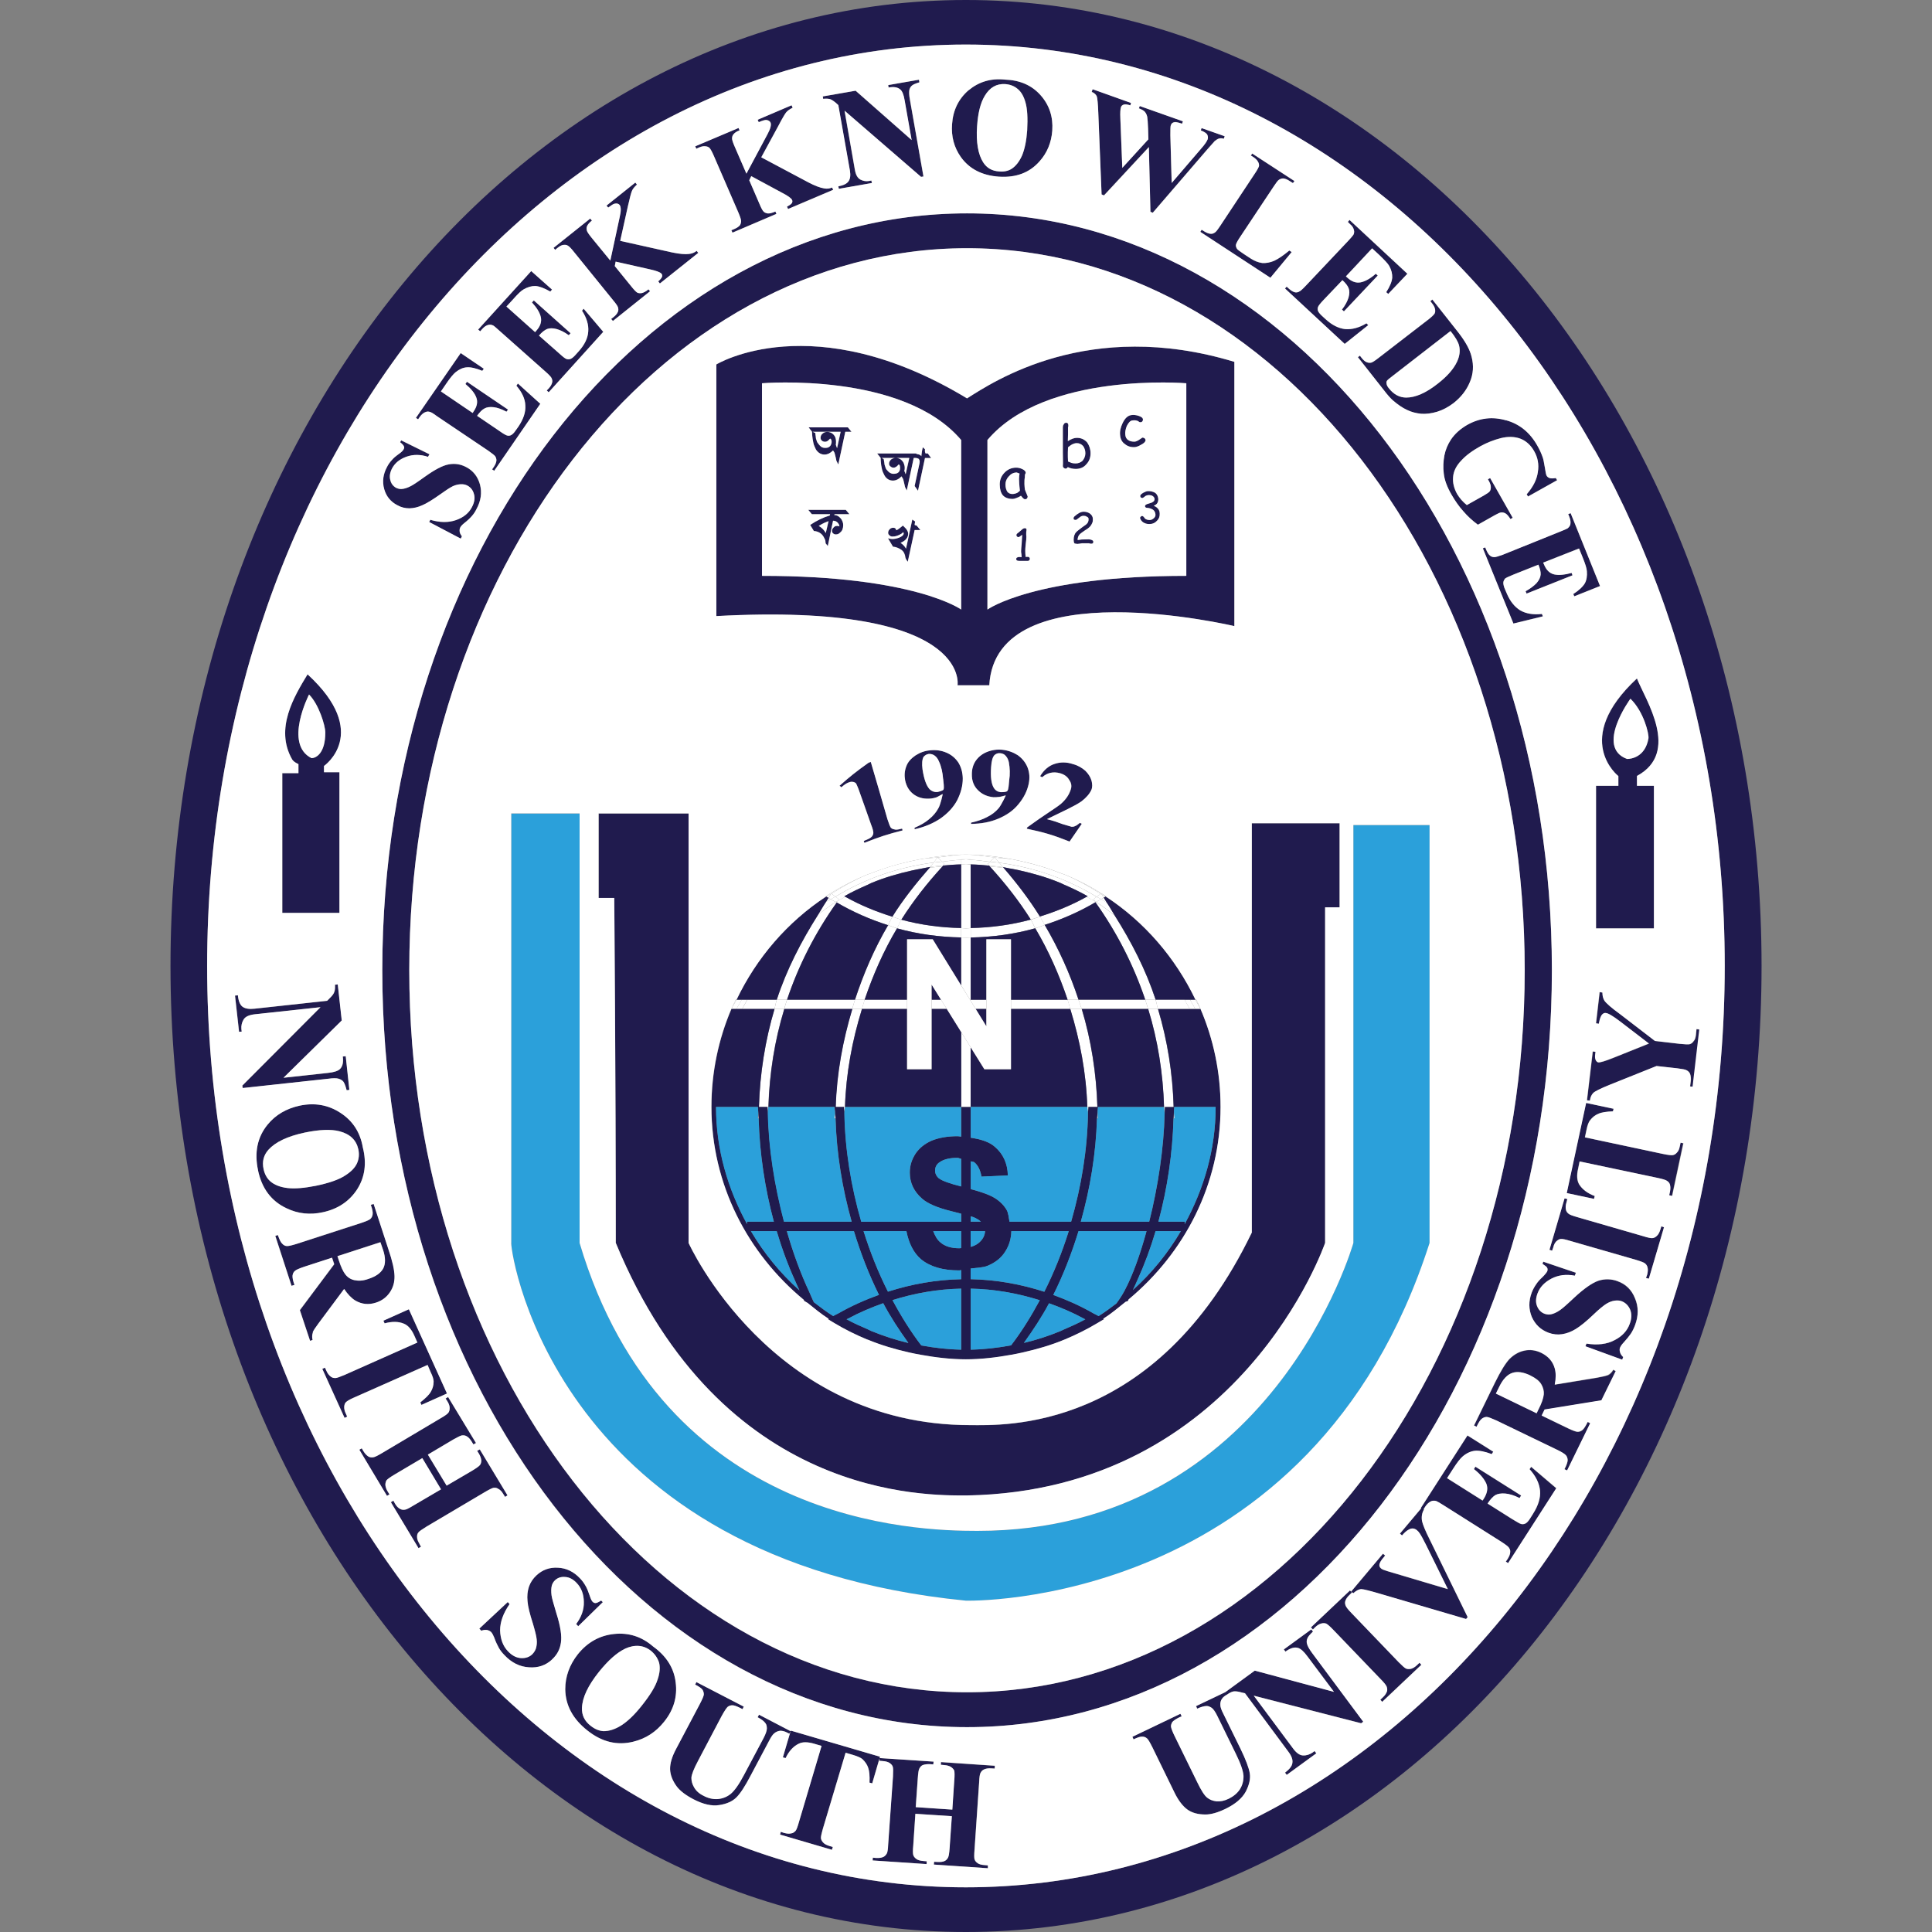 <?xml version="1.0" encoding="UTF-8"?>
<svg id="Layer_1" xmlns="http://www.w3.org/2000/svg" version="1.1" xmlns:xlink="http://www.w3.org/1999/xlink" viewBox="0 0 32 32">
  <rect x="0" y="0" width="32" height="32" fill="#808080" stroke="none"/>
  <!-- Generator: Adobe Illustrator 29.3.0, SVG Export Plug-In . SVG Version: 2.1.0 Build 146)  -->
  <g>
    <path d="M12.185,16.558l-.071.154h0c.023-.054.059-.101.084-.154h-.014Z" fill="#fff"/>
    <path d="M19.885,16.712l-.07-.154h-.015c.025.053.061.1.084.154h.001Z" fill="#fff"/>
    <polygon points="15.43 16.558 15.43 16.712 15.682 16.712 15.586 16.558 15.43 16.558" fill="#fff"/>
    <path d="M17.916,16.712h1.1c-.016-.052-.03-.103-.047-.154h-1.106c.017.052.037.102.053.154Z" fill="#fff"/>
    <path d="M15.024,16.712v-.154h-.703c-.017.051-.029.103-.045.154h.747Z" fill="#fff"/>
    <path d="M16.745,16.712h.983c-.016-.051-.028-.104-.045-.154h-.938v.154Z" fill="#fff"/>
    <polygon points="16.161 16.712 16.337 16.712 16.337 16.558 16.077 16.558 16.077 16.577 16.161 16.712" fill="#fff"/>
    <path d="M14.116,16.712c.015-.051.028-.104.045-.154h-1.125c-.017.051-.031.103-.047.154h1.127Z" fill="#fff"/>
    <path d="M12.866,16.558h-.488c-.026.053-.06.101-.085.154h.534c.015-.051.022-.104.039-.154Z" fill="#fff"/>
    <path d="M19.179,16.712h.526c-.024-.054-.058-.102-.085-.154h-.48c.017.05.023.104.039.154Z" fill="#fff"/>
    <path d="M19.796,16.712h.087c-.023-.054-.059-.101-.084-.154h-.088c.026.053.061.1.085.154Z" fill="#fff"/>
    <path d="M12.284,16.558h-.085c-.025.053-.061.1-.084.154h.085c.024-.054.059-.102.085-.154Z" fill="#fff"/>
    <path d="M19.705,16.712h.091c-.024-.054-.059-.102-.085-.154h-.091c.026.053.061.101.085.154Z" fill="#fff"/>
    <path d="M12.378,16.558h-.094c-.026.053-.061.1-.085.154h.094c.024-.054.058-.102.085-.154Z" fill="#fff"/>
    <path d="M14.322,16.558c.139-.411.313-.807.536-1.182-.05-.014-.098-.036-.148-.051-.23.391-.408.805-.548,1.233h.161Z" fill="#fff"/>
    <path d="M13.977,18.335h.018c.017-.557.119-1.099.281-1.623h-.161c-.157.525-.258,1.066-.275,1.623h.136Z" fill="#fff"/>
    <path d="M15.61,14.351c-.071.007-.143.011-.213.021-.225.258-.439.525-.617.811.05.016.099.036.149.05.197-.312.427-.606.681-.882Z" fill="#fff"/>
    <path d="M15.61,14.351s.007-.01.011-.015c-.071.007-.142.011-.213.022-.004.005-.007.01-.011.014.07-.01.142-.015.213-.021Z" fill="#fff"/>
    <path d="M14.322,16.558h-.161c-.017.051-.029.103-.045.154h.161c.016-.051.028-.104.045-.154Z" fill="#fff"/>
    <path d="M13.986,18.437c0-.034.009-.068.01-.102h-.018c0,.034.008.068.008.102Z" fill="#fff"/>
    <path d="M13.823,18.525h.016c0-.03-.007-.059-.007-.089,0,.03-.008.059-.008.089Z" fill="#fff"/>
    <path d="M13.036,16.558c.191-.569.467-1.11.823-1.61-.005-.003-.011-.005-.016-.008-.101.063-.194.134-.289.205-.285.448-.526.916-.688,1.413h.17Z" fill="#fff"/>
    <path d="M12.726,18.335c.017-.556.102-1.1.263-1.623h-.161c-.156.524-.242,1.068-.258,1.623h.157Z" fill="#fff"/>
    <path d="M13.722,14.872c-.014.02-.025.043-.039.063.024-.016.052-.026.076-.042l-.037-.022Z" fill="#fff"/>
    <path d="M13.843,14.94c-.018-.011-.038-.018-.056-.029l-.028-.017c-.024.016-.052.026-.076.042-.047.068-.085.14-.129.209.094-.071.188-.142.289-.205Z" fill="#fff"/>
    <path d="M13.036,16.558h-.17c-.017.05-.023.104-.039.154h.161c.016-.052.03-.103.047-.154Z" fill="#fff"/>
    <path d="M12.711,18.335c0,.032.007.068.007.1,0-.034.007-.066.008-.1h-.015Z" fill="#fff"/>
    <path d="M12.554,18.525h.012c0-.028-.005-.056-.005-.084,0,.028-.007.056-.007.084Z" fill="#fff"/>
    <path d="M17.683,16.558h.181c-.142-.431-.329-.846-.56-1.238-.053.017-.103.04-.157.055.223.375.397.772.536,1.183Z" fill="#fff"/>
    <path d="M17.225,15.181c-.176-.283-.38-.551-.601-.806-.075-.012-.152-.015-.228-.023.252.276.481.568.678.879.051-.014.1-.034.151-.05Z" fill="#fff"/>
    <path d="M18.009,18.335h.166c-.017-.555-.102-1.1-.259-1.623h-.189c.162.524.264,1.065.282,1.623Z" fill="#fff"/>
    <path d="M16.624,14.375s-.007-.008-.01-.012c-.076-.011-.152-.019-.229-.026.004.005.007.01.012.015.076.007.153.011.228.023Z" fill="#fff"/>
    <path d="M17.916,16.712c-.016-.052-.036-.103-.053-.154h-.181c.017.051.029.103.045.154h.189Z" fill="#fff"/>
    <path d="M18.027,18.335h-.018c.001.034.009.068.01.102,0-.034.008-.068.008-.102Z" fill="#fff"/>
    <path d="M18.184,18.525c0-.041-.005-.08-.006-.121,0,.04-.009.081-.01.121h.016Z" fill="#fff"/>
    <path d="M18.969,16.558h.171c-.161-.492-.4-.956-.681-1.399-.1-.077-.199-.152-.307-.219-.003.002-.006.003-.009.005.357.5.633,1.043.825,1.614Z" fill="#fff"/>
    <path d="M19.279,18.335h.159c-.017-.555-.102-1.099-.259-1.623h-.163c.161.523.246,1.067.263,1.623Z" fill="#fff"/>
    <path d="M18.331,14.949c-.018-.026-.032-.055-.05-.081l-.044.026c.031.02.064.035.094.056Z" fill="#fff"/>
    <path d="M18.208,14.91c-.018.011-.037.018-.055.029.107.067.206.143.307.219-.044-.069-.082-.141-.129-.209-.03-.02-.063-.036-.094-.056l-.029.017Z" fill="#fff"/>
    <path d="M19.179,16.712c-.015-.051-.022-.104-.039-.154h-.171c.017.051.031.103.047.154h.163Z" fill="#fff"/>
    <path d="M19.454,18.525c0-.039-.008-.077-.009-.116,0,.038-.006.078-.007.116h.016Z" fill="#fff"/>
    <path d="M19.293,18.335h-.014c.001.04.009.078.009.118,0-.039.005-.081.005-.118Z" fill="#fff"/>
    <path d="M16.943,14.27c.219.05.433.114.638.197-.207-.083-.42-.147-.638-.197Z" fill="#fff"/>
    <path d="M15.53,14.201h.001c.155-.016.307-.046.466-.046-.254,0-.505.031-.753.076.093-.017.19-.018.284-.029,0,0,0-.001.001-.002Z" fill="#fff"/>
    <path d="M13.767,14.799l.004.003c.183-.114.371-.223.572-.308-.191.081-.378.174-.556.283l-.11.068.007.004c.025-.016.053-.027.079-.042.002-.002.003-.005.005-.007Z" fill="#fff"/>
    <path d="M14.423,14.465c.201-.081.41-.144.625-.193-.213.049-.422.112-.625.193Z" fill="#fff"/>
    <path d="M16.476,14.201s.002.002.002.003c.092.011.187.011.277.028-.249-.045-.501-.076-.758-.076.163,0,.318.03.476.048l.002-.002Z" fill="#fff"/>
    <path d="M18.239,14.799s.006.01.009.015c.021.013.044.022.065.035l.007-.004-.112-.068c-.178-.11-.364-.203-.556-.284.203.087.394.196.579.312l.008-.006Z" fill="#fff"/>
    <path d="M14.709,15.324c.027-.046.043-.096.071-.141-.269-.084-.532-.19-.778-.33-.042.024-.087.044-.128.069-.006.008-.01.017-.016.025.269.158.554.282.85.376Z" fill="#fff"/>
    <path d="M17.303,15.319c.293-.095.575-.218.841-.375-.003-.005-.006-.01-.009-.015-.044-.028-.093-.049-.139-.075-.245.138-.505.243-.772.326.028.045.052.092.078.138Z" fill="#fff"/>
    <path d="M17.147,15.375c-.028-.046-.044-.098-.073-.143-.323.088-.658.133-.996.14v.156c.364-.007.724-.056,1.069-.153Z" fill="#fff"/>
    <path d="M16.729,14.385c.053.009.106.019.158.031-.052-.012-.105-.021-.158-.031Z" fill="#fff"/>
    <path d="M17.568,14.626c.013.006.026.013.039.019-.013-.006-.026-.013-.039-.019Z" fill="#fff"/>
    <path d="M14.857,15.376c.344.096.702.145,1.063.151v-.156c-.336-.006-.669-.051-.991-.138-.029.045-.045.096-.072.142Z" fill="#fff"/>
    <path d="M15.107,14.417c.054-.012.108-.022.162-.032-.054.01-.108.02-.162.032Z" fill="#fff"/>
    <path d="M14.364,14.658c.024-.01.046-.024.07-.034-.024.01-.046.024-.07.034Z" fill="#fff"/>
    <path d="M16.55,14.289c.586.078,1.132.271,1.614.565l.067-.049c-.186-.116-.376-.226-.579-.312-.023-.01-.048-.016-.071-.025-.205-.083-.419-.147-.638-.197-.062-.014-.124-.028-.187-.039-.09-.016-.185-.017-.277-.028.025.027.047.057.072.085Z" fill="#fff"/>
    <path d="M13.762,14.806c-.025.016-.054.026-.079.042l.039.023c.015-.021.025-.044.04-.065Z" fill="#fff"/>
    <path d="M18.281,14.868l.032-.019c-.021-.013-.044-.022-.065-.035.012.017.021.036.033.054Z" fill="#fff"/>
    <path d="M15.606,14.272c.105-.01.207-.029.314-.031v-.008h.157v.008c.109.002.214.022.321.032l.075-.07c-.158-.018-.313-.048-.476-.048-.16,0-.311.03-.466.047l.075.07Z" fill="#fff"/>
    <path d="M13.838,14.851c.485-.296,1.035-.488,1.626-.565.024-.027.041-.058.065-.084-.095.011-.192.012-.284.029-.066.012-.131.026-.196.041-.215.049-.424.112-.625.193-.027.011-.055.018-.081.029-.201.086-.388.194-.572.308l.067.049Z" fill="#fff"/>
    <path d="M15.622,14.336c.099-.009.199-.017.299-.019v-.076c-.107.002-.209.021-.314.031l.037.035c-.008.009-.014.02-.022.029Z" fill="#fff"/>
    <path d="M16.384,14.337c-.008-.009-.014-.02-.023-.029l.037-.034c-.107-.01-.211-.03-.321-.032v.076c.103.002.205.01.307.02Z" fill="#fff"/>
    <path d="M16.729,14.385c.053.01.106.019.158.031.233.052.461.118.681.21.013.006.026.013.039.019.139.06.277.124.409.2-.006.004-.013.006-.02.01.046.026.094.047.139.075-.009-.012-.014-.025-.023-.037l.052-.038c-.481-.295-1.027-.487-1.614-.565.022.024.042.05.063.074.039.006.077.016.116.023Z" fill="#fff"/>
    <path d="M13.874,14.923c.041-.025.086-.045.128-.069-.006-.003-.012-.005-.018-.009.123-.071.251-.13.38-.187.024-.01.046-.024.07-.034.217-.091.443-.156.673-.207.054-.012.107-.022.162-.032.047-.008.093-.02.14-.027.02-.023.035-.049.055-.071-.59.076-1.141.268-1.626.565l.055.041c-.007.01-.012.021-.019.03Z" fill="#fff"/>
    <polygon points="15.53 14.201 15.529 14.202 15.531 14.202 15.53 14.201" fill="#fff"/>
    <path d="M14.93,15.233c-.051-.014-.099-.034-.149-.05-.028.045-.045.095-.071.141.05.016.098.037.148.051.027-.046.044-.097.072-.142Z" fill="#fff"/>
    <path d="M15.531,14.202s-.002,0-.003,0c-.025.026-.041.058-.065.084.047-.006.095-.01.143-.014l-.075-.07Z" fill="#fff"/>
    <path d="M15.622,14.336c.008-.009.014-.02.022-.029l-.037-.035c-.048.005-.095.008-.143.014-.02.023-.035.049-.055.071.071-.01.142-.015.213-.022Z" fill="#fff"/>
    <polygon points="13.767 14.799 13.762 14.806 13.771 14.802 13.767 14.799" fill="#fff"/>
    <path d="M13.874,14.923c-.01.006-.021.011-.031.017.005.003.011.005.016.008.006-.008.01-.017.016-.025Z" fill="#fff"/>
    <path d="M13.838,14.851l-.067-.049s-.006.003-.008.005c-.015.021-.025.044-.04.065l.037.022c.025-.016.053-.027.079-.042Z" fill="#fff"/>
    <path d="M13.787,14.91c.018.011.038.018.056.029.01-.006.021-.011.031-.017.007-.01.012-.021.019-.03l-.055-.041c-.025.016-.054.026-.079.042l.028.017Z" fill="#fff"/>
    <polygon points="16.476 14.201 16.474 14.203 16.478 14.203 16.476 14.201" fill="#fff"/>
    <path d="M17.147,15.375c.053-.015.104-.038.157-.055-.027-.046-.05-.093-.078-.138-.051.016-.1.036-.151.05.029.046.045.097.073.143Z" fill="#fff"/>
    <path d="M16.478,14.203s-.003,0-.005,0l-.075.07c.051.005.102.008.152.015-.025-.028-.047-.058-.072-.085Z" fill="#fff"/>
    <path d="M16.384,14.337c.077.007.153.015.229.026-.021-.025-.041-.05-.063-.074-.05-.007-.101-.01-.152-.015l-.037.034c.008.009.014.02.023.029Z" fill="#fff"/>
    <path d="M18.239,14.799l-.008.006c.005.003.011.006.017.009-.003-.005-.006-.01-.009-.015Z" fill="#fff"/>
    <path d="M18.153,14.939c-.006-.004-.012-.006-.018-.01.003.005.005.01.009.015.003-.002.006-.003.009-.005Z" fill="#fff"/>
    <path d="M18.281,14.868c-.012-.017-.021-.036-.033-.054-.005-.003-.011-.006-.017-.009l-.067.049c.023.014.05.024.073.039l.044-.026Z" fill="#fff"/>
    <path d="M18.135,14.929c.006.004.012.006.018.01.018-.011.037-.018.055-.029l.029-.017c-.023-.015-.049-.025-.073-.039l-.052.038c.009.012.014.025.023.037Z" fill="#fff"/>
    <path d="M16.066,16.558h.012v-1.031c-.027,0-.053.005-.08.005-.026,0-.051-.005-.077-.005v.795l.145.236Z" fill="#fff"/>
    <polygon points="16.077 17.346 15.92 17.094 15.92 18.335 16.077 18.335 16.077 17.346" fill="#fff"/>
    <path d="M15.92,15.371c.026,0,.051.005.077.005.027,0,.053-.005.08-.005v-1.051c-.027,0-.052-.008-.08-.008-.027,0-.051.007-.077.008v1.051Z" fill="#fff"/>
    <path d="M16.077,14.317c-.027,0-.053-.005-.08-.005.027,0,.053.007.08.008v-.003Z" fill="#fff"/>
    <path d="M15.998,14.312c-.026,0-.052.004-.077.005v.003c.026,0,.051-.008.077-.008Z" fill="#fff"/>
    <polygon points="16.077 16.558 16.066 16.558 16.077 16.577 16.077 16.558" fill="#fff"/>
    <path d="M15.998,15.533c.027,0,.053-.005.08-.005v-.156c-.027,0-.053.005-.08.005-.026,0-.052-.005-.077-.005v.156c.026,0,.051.005.077.005Z" fill="#fff"/>
    <path d="M16.077,14.233h-.08c.027,0,.053.007.08.008v-.008Z" fill="#fff"/>
    <path d="M15.92,14.233v.008c.026,0,.051-.008.077-.008h-.077Z" fill="#fff"/>
    <path d="M15.998,14.312c.027,0,.053.005.08.005v-.076c-.027,0-.052-.008-.08-.008-.027,0-.051.007-.077.008v.076c.026,0,.051-.005.077-.005Z" fill="#fff"/>
  </g>
  <g>
    <path d="M15.998,0C8.722,0,2.824,7.162,2.824,15.999s5.898,16.001,13.174,16.001,13.179-7.162,13.179-16.001S23.275,0,15.998,0ZM15.998,31.26c-6.941,0-12.567-6.831-12.567-15.261S9.057.738,15.998.738s12.569,6.835,12.569,15.261-5.625,15.261-12.569,15.261Z" fill="#201b4e"/>
    <path d="M16.017,28.607c5.351,0,9.687-5.612,9.687-12.538S21.368,3.534,16.017,3.534s-9.685,5.615-9.685,12.535,4.338,12.538,9.685,12.538ZM16.017,4.112c5.103,0,9.237,5.354,9.237,11.957s-4.133,11.961-9.237,11.961-9.238-5.358-9.238-11.961,4.14-11.957,9.238-11.957Z" fill="#201b4e"/>
    <path d="M6.579,8.369c.065.036.132.052.201.052.071-.002.142-.017.215-.052.071-.03.173-.093.301-.184.093-.068.16-.11.206-.132.047-.021.089-.03.129-.031.042-.002.077.005.11.023.056.03.092.077.109.144.019.067.005.137-.036.214-.05.096-.139.169-.26.212-.124.044-.266.044-.428-.004l-.019.037.523.275.019-.039c-.021-.026-.034-.052-.037-.078-.003-.028,0-.049.009-.066.009-.022.033-.046.062-.07.057-.045.099-.085.129-.119.029-.033.057-.072.077-.115.076-.138.094-.273.06-.408-.037-.132-.112-.23-.229-.29-.09-.048-.186-.064-.289-.045-.101.017-.232.088-.399.207-.119.086-.196.137-.236.156-.055.028-.103.041-.144.045-.032.002-.064-.007-.094-.02-.048-.028-.081-.069-.095-.129-.016-.06-.005-.124.029-.192.048-.091.126-.154.239-.194.112-.04.232-.04.356.002l.025-.042-.469-.231-.017.031c.038.031.058.053.063.07.008.017.003.032-.006.049-.009.018-.036.047-.083.079-.047.034-.084.066-.108.094-.033.034-.063.076-.085.121-.065.121-.081.243-.046.365.034.122.108.21.217.267Z" fill="#201b4e"/>
    <path d="M6.954,6.904c.029-.04.064-.069.096-.079.024-.01.049-.01.075,0,.016.004.055.026.111.068l.853.574c.065.045.101.074.114.092.013.024.02.048.019.071-.002.028-.016.065-.042.103l-.029.042.035.023.763-1.109-.371-.336-.025.036c.093.109.145.217.148.327.008.111-.032.225-.112.347l-.054.076c-.025.036-.05.058-.07.069-.022.011-.041.012-.063.007-.018-.003-.066-.029-.135-.079l-.365-.248c.043-.059.082-.101.12-.12.038-.023.089-.03.153-.023.065.008.136.033.214.075l.025-.035-.68-.461-.025.037c.094.078.154.153.18.224.028.072.012.149-.044.23l-.016.026-.526-.357.091-.133c.065-.097.119-.159.153-.186.06-.048.122-.077.187-.08.063-.005.148.014.254.058l.025-.035-.382-.259-.742,1.074.036.024.029-.042Z" fill="#201b4e"/>
    <path d="M7.987,5.45c.035-.04.07-.062.105-.069.026-.006.049-.002.075.01.016.008.048.036.101.084l.768.682c.06.052.091.087.099.105.013.027.017.051.011.072-.008.033-.024.064-.055.098l-.035.036.032.03.904-1.001-.325-.383-.027.033c.078.119.112.235.103.345-.007.11-.06.219-.158.328l-.063.07c-.03.032-.057.052-.079.058-.023.007-.043.007-.063-.002-.019-.006-.06-.037-.122-.095l-.331-.292c.05-.057.095-.092.135-.109.043-.016.095-.016.155,0,.063.017.13.051.204.103l.029-.033-.608-.543-.031.033c.082.09.131.17.147.245.016.075-.008.149-.073.221l-.022.026-.475-.424.109-.118c.08-.09.137-.146.177-.167.066-.038.132-.057.195-.055.064.004.145.033.246.092l.028-.033-.344-.306-.879.969.034.029.033-.038Z" fill="#201b4e"/>
    <path d="M9.234,4.106c.035-.028.066-.045.095-.049.032-.003.055-.002.074.012.019.009.055.043.104.106l.646.797c.05.06.077.1.082.119.008.027.008.051,0,.072-.013.03-.036.059-.07.087l-.043.034.029.033.615-.492-.026-.032c-.046.038-.081.055-.111.062-.03.005-.054.002-.074-.007-.019-.01-.056-.047-.105-.11l-.268-.33.014-.074.564.127c.109.024.175.048.196.074.012.014.012.028.01.047-.006.019-.027.046-.064.079l.027.035.636-.507-.028-.033c-.034.029-.076.045-.125.051-.063.009-.158,0-.28-.025l-.86-.192.126-.569c.032-.141.054-.227.069-.26.013-.032.04-.065.082-.103l-.027-.033-.477.381.028.033c.052-.04.088-.063.108-.065.037-.008.062,0,.081.021.024.032.026.097.002.198l-.156.724-.308-.376c-.049-.061-.076-.1-.081-.123-.005-.026-.005-.049.003-.07.012-.028.04-.061.081-.094l-.028-.033-.607.485.026.033.04-.033Z" fill="#201b4e"/>
    <path d="M11.579,2.441c.042-.018.077-.024.104-.02.033.003.054.013.069.028.016.017.041.06.071.13l.408.942c.03.072.044.116.044.138,0,.026-.008.051-.018.068-.019.025-.051.047-.095.065l-.048.02.018.04.728-.311-.017-.039c-.055.024-.096.033-.125.032-.028-.005-.053-.013-.067-.028-.018-.014-.043-.06-.073-.133l-.168-.389.033-.068.508.274c.101.052.157.093.169.122.007.018.006.032-.004.05-.008.015-.038.036-.081.059l.018.039.748-.318-.02-.038c-.038.018-.083.024-.13.015-.065-.01-.153-.042-.262-.1l-.78-.415.28-.515c.066-.127.112-.203.132-.229.023-.027.057-.053.108-.077l-.018-.041-.562.24.018.04c.062-.026.102-.037.123-.037.033.003.06.018.073.044.015.038-.001.1-.051.193l-.349.653-.192-.443c-.033-.072-.047-.12-.046-.14.001-.028.008-.051.023-.068.018-.025.053-.049.102-.067l-.018-.039-.716.303.018.04.046-.021Z" fill="#201b4e"/>
    <path d="M13.745,1.642c.026.009.059.03.1.064l.039.036.191,1.08c.014.082.006.141-.022.181-.027.04-.083.068-.169.084l.008.041.548-.096-.009-.041-.035.007c-.051.01-.102,0-.147-.023-.047-.026-.077-.078-.092-.168l-.17-.973,1.267,1.096.04-.006-.225-1.276c-.014-.072-.015-.124-.009-.157.008-.032.022-.056.042-.072.02-.018.061-.036.125-.055l-.008-.043-.509.089.006.04c.085-.016.15-.007.195.034.032.026.056.085.071.178l.116.658-.928-.817-.546.095.007.04c.046-.005.085-.003.112.004Z" fill="#201b4e"/>
    <path d="M16.548,2.927c.281.018.505-.065.671-.255.126-.141.195-.312.21-.507.016-.229-.049-.426-.196-.59-.146-.163-.342-.248-.592-.256-.23-.024-.43.037-.598.177-.167.144-.258.332-.273.561-.016.205.034.388.145.545.141.198.354.307.634.326ZM16.31,1.589c.084-.142.197-.206.341-.197.077.005.146.03.201.077.059.046.104.12.133.224.032.105.041.258.029.465-.012.172-.04.309-.084.415-.047.105-.105.179-.176.224-.056.034-.125.049-.201.042-.12-.007-.207-.057-.267-.151-.084-.131-.119-.329-.101-.594.015-.222.057-.392.126-.505Z" fill="#201b4e"/>
    <path d="M18.19,1.854l.055,1.364.04.016.743-.8.026,1.072.039.015.899-1.044c.077-.087.122-.137.127-.143.026-.021.049-.036.072-.042.026-.005.049-.005.079.003l.014-.041-.383-.135-.013.038c.057.023.092.046.106.068.012.026.016.054.007.082-.009.02-.02.042-.035.062-.015.022-.046.062-.094.116l-.466.543-.022-.788c0-.097,0-.154.009-.172.006-.014.015-.027.027-.035.014-.009.028-.013.046-.013.024,0,.062.009.112.027l.014-.04-.715-.253-.014.038c.046.018.078.035.097.056.018.021.033.049.041.085.005.031.011.099.014.195l.005.177-.432.473-.032-.814c-.005-.1,0-.164.01-.191.006-.021.02-.033.043-.042.025-.01.058-.004.112.011l.012-.039-.638-.228-.015.042c.046.019.073.044.086.078.009.032.018.117.023.256Z" fill="#201b4e"/>
    <path d="M20.837,2.681c.016.027.018.052.016.072-.006.02-.029.065-.074.131l-.566.855c-.043.064-.073.103-.091.114-.023.016-.046.023-.068.021-.031-.002-.067-.015-.106-.039l-.045-.028-.022.035,1.161.76.352-.425-.039-.026c-.098.082-.182.138-.25.17-.068.028-.133.04-.197.037-.062-.008-.128-.032-.198-.078l-.108-.071c-.063-.041-.099-.068-.112-.084-.016-.026-.023-.049-.019-.07.005-.025.03-.07.073-.134l.551-.829c.042-.065.071-.103.089-.113.026-.016.047-.023.07-.022.032.003.067.015.105.042l.056.035.025-.034-.699-.455-.024.034.045.028c.036.025.061.05.074.076Z" fill="#201b4e"/>
    <path d="M21.31,4.748l-.028.031.989.918.39-.311-.03-.03c-.123.075-.239.104-.351.096-.11-.013-.219-.066-.327-.166l-.07-.064c-.031-.031-.05-.056-.057-.079-.005-.021-.005-.044.005-.062.008-.019.04-.06.099-.122l.303-.318c.054.049.089.095.104.137.015.041.014.091-.003.152-.019.063-.054.128-.108.198l.032.03.56-.593-.032-.03c-.09.08-.176.127-.25.142-.077.015-.15-.011-.223-.079l-.022-.02.434-.464.121.112c.084.081.14.139.162.179.036.067.053.131.05.195-.005.061-.037.143-.099.24l.033.029.317-.334-.958-.891-.028.032.036.037c.041.033.06.068.066.104.006.024.002.049-.01.073-.008.014-.039.049-.086.1l-.705.746c-.054.057-.09.089-.11.095-.025.014-.049.016-.07.011-.032-.007-.064-.028-.097-.058l-.04-.036Z" fill="#201b4e"/>
    <path d="M23.652,5.298l-.814.628c-.064.05-.106.076-.122.08-.026.007-.051.005-.078-.006-.026-.009-.054-.033-.082-.068l-.031-.04-.033.025.431.547c.061.081.111.135.147.167.081.069.159.124.235.159.073.036.15.055.234.064.081.005.17-.005.264-.033.094-.029.186-.077.272-.143.126-.099.216-.215.271-.348.057-.133.067-.273.029-.42-.029-.121-.103-.252-.216-.398l-.434-.55-.033.027.032.041c.027.034.043.065.047.095.004.031.002.054-.01.073-.012.018-.046.053-.108.101ZM24.025,5.483c.081.101.126.179.141.237.021.082.013.172-.031.267-.057.124-.165.247-.323.369-.194.154-.371.229-.52.229-.11,0-.206-.051-.284-.149-.026-.031-.039-.057-.042-.081-.004-.018-.003-.031.005-.046.009-.014.039-.041.091-.079l.963-.747Z" fill="#201b4e"/>
    <path d="M24.031,7.281c-.051.077-.088.163-.108.261-.018.096-.024.198-.01.302.012.105.055.222.129.35.058.1.121.192.196.275.071.083.152.157.24.221l.284-.16c.05-.028.082-.042.099-.043.03-.003.054.003.077.018.022.014.048.044.08.092l.036-.022-.373-.657-.037.019.019.035c.018.033.029.065.029.095,0,.031-.005.052-.017.069-.012.017-.044.038-.098.07l-.283.159c-.034-.029-.065-.058-.092-.089-.026-.029-.047-.061-.068-.094-.052-.093-.076-.188-.067-.281.007-.095.051-.185.132-.27.081-.089.187-.166.319-.24.108-.06.222-.104.34-.135.118-.029.228-.026.321.008.094.036.171.105.228.203.062.106.085.223.064.35-.017.128-.081.25-.185.369l.022.037.482-.27-.022-.036c-.048.008-.081.008-.104,0-.022-.008-.04-.023-.049-.041-.008-.014-.017-.059-.029-.138-.013-.082-.023-.135-.036-.167-.021-.06-.049-.124-.088-.191-.122-.217-.295-.359-.518-.42-.224-.065-.437-.04-.644.075-.115.066-.204.146-.27.244Z" fill="#201b4e"/>
    <path d="M24.752,9.227c-.028,0-.053-.007-.07-.022-.026-.018-.044-.051-.064-.094l-.019-.045-.039.015.506,1.246.488-.119-.016-.04c-.145.016-.261-.004-.359-.059-.094-.059-.17-.152-.226-.288l-.036-.084c-.014-.041-.021-.073-.017-.098.005-.022.015-.04.027-.056.017-.014.064-.036.143-.068l.41-.163c.028.068.041.123.037.166-.005.045-.026.089-.067.139-.044.046-.104.092-.182.135l.016.039.761-.303-.015-.039c-.117.031-.216.04-.29.024-.077-.019-.131-.074-.168-.166l-.013-.029.594-.234.059.145c.046.111.069.188.071.232.006.078-.004.145-.034.2-.033.054-.094.114-.191.177l.016.038.427-.17-.487-1.207-.04.015.019.048c.019.049.022.09.016.124-.007.024-.021.045-.043.062-.013.009-.053.026-.12.053l-.955.385c-.072.027-.12.041-.14.04Z" fill="#201b4e"/>
    <path d="M5.611,17.868c.036.011.061.027.079.05.017.024.035.069.053.14l.045-.005-.06-.558-.049.005c.014.094-.003.163-.046.207-.034.033-.102.055-.203.065l-.733.08.965-.949-.066-.597-.046.005c.003.051,0,.092-.012.121-.009.028-.036.064-.078.105l-.04.04-1.203.131c-.089.01-.155,0-.199-.033-.042-.033-.067-.097-.076-.189l-.048.005.067.6.044-.004-.005-.04c-.005-.058.006-.11.036-.159.029-.049.094-.078.19-.088l1.084-.117-1.293,1.297.006.042,1.418-.154c.079-.011.137-.011.172,0Z" fill="#201b4e"/>
    <path d="M5.346,20.078c.249-.053.44-.181.569-.379.129-.202.16-.432.094-.697-.043-.246-.165-.436-.368-.569-.202-.133-.427-.173-.676-.121-.222.048-.401.152-.534.316-.168.206-.222.459-.156.759.063.299.221.508.472.625.188.091.39.112.6.066ZM4.366,19.365c-.028-.126,0-.233.081-.323.116-.129.317-.224.602-.284.242-.05.434-.058.575-.021.175.046.277.145.311.297.018.084.01.161-.022.233-.033.073-.099.143-.201.205-.098.065-.262.122-.482.168-.188.037-.342.051-.467.037-.125-.015-.222-.054-.29-.115-.051-.046-.089-.112-.107-.197Z" fill="#201b4e"/>
    <path d="M5.889,21.543c.107.061.221.073.342.033.099-.033.174-.089.229-.17.055-.081.08-.171.077-.269-.002-.099-.034-.248-.101-.443l-.245-.752-.047.015c.026.072.037.124.03.158-.004.03-.016.055-.036.074-.018.019-.074.04-.16.07l-1.058.343c-.09.028-.145.04-.172.037-.026-.002-.051-.016-.071-.039-.024-.02-.048-.071-.072-.143l-.043.014.269.827.049-.015c-.027-.073-.036-.126-.032-.157.005-.033.018-.057.037-.073.018-.02.073-.043.162-.073l.455-.148.036.108-.569.761.169.508.042-.014c-.011-.044-.009-.084.005-.126.01-.029.043-.078.097-.15l.423-.568c.059.088.122.154.187.193ZM5.589,20.805l.711-.231.044.127c.043.128.043.23.003.307-.041.077-.123.135-.249.175-.087.031-.16.034-.225.02-.063-.012-.114-.044-.153-.093-.038-.047-.074-.127-.111-.238l-.022-.068Z" fill="#201b4e"/>
    <path d="M5.874,23.143l1.209-.536.049.115c.037.073.051.126.051.16,0,.066-.019.12-.047.17-.028.049-.086.105-.173.175l.018.042.423-.189-.631-1.395-.422.189.02.044c.123-.033.231-.033.323.007.067.027.124.093.17.198l.05.113-1.207.537c-.08.033-.129.052-.15.051-.033,0-.056-.007-.077-.023-.027-.02-.054-.053-.073-.097l-.024-.052-.044.02.369.812.043-.021-.023-.052c-.02-.042-.028-.082-.026-.115.003-.032.012-.057.029-.073.018-.019.063-.046.143-.081Z" fill="#201b4e"/>
    <path d="M7.061,25.287l.968-.573c.074-.044.124-.068.144-.071.03-.005.058.002.077.016.03.014.061.043.085.087l.03.047.04-.025-.459-.761-.044.023.03.048c.025.041.036.079.039.11,0,.033-.007.06-.022.077-.014.019-.059.052-.132.096l-.42.246-.311-.514.419-.249c.074-.042.122-.065.143-.069.029-.005.057,0,.079.013.029.015.058.046.084.088l.029.048.043-.023-.462-.762-.041.025.031.048c.025.042.036.077.036.109,0,.033-.007.056-.02.076-.014.021-.057.053-.135.097l-.966.574c-.074.044-.122.067-.144.069-.03.006-.056,0-.077-.01-.031-.019-.06-.048-.086-.09l-.028-.048-.04.023.458.764.041-.024-.03-.049c-.025-.04-.035-.076-.038-.108,0-.032.009-.059.02-.078.015-.018.06-.051.134-.095l.458-.271.31.517-.457.268c-.073.044-.121.068-.142.069-.031.004-.057,0-.078-.012-.031-.015-.061-.045-.086-.089l-.026-.048-.042.025.458.761.041-.023-.027-.049c-.026-.041-.039-.078-.039-.11-.002-.033.006-.058.02-.075.013-.021.06-.052.133-.097Z" fill="#201b4e"/>
    <path d="M9.136,26.424c-.008-.065-.006-.119.005-.164.01-.033.027-.063.054-.087.045-.041.1-.06.169-.053.067.003.132.038.189.1.077.08.116.185.118.313.004.129-.041.251-.127.366l.034.036.407-.398-.027-.027c-.045.027-.076.042-.094.042-.02,0-.036-.01-.05-.024-.016-.017-.032-.055-.052-.115-.02-.059-.039-.106-.059-.14-.026-.048-.058-.093-.097-.132-.104-.11-.227-.169-.365-.175-.138-.009-.256.034-.355.127-.058.054-.101.119-.125.19-.023.071-.032.149-.023.236.006.086.037.212.09.375.035.12.057.206.062.26.006.056,0,.101-.011.145-.013.041-.036.074-.063.102-.05.047-.113.068-.191.062-.074-.006-.145-.043-.21-.112-.084-.087-.126-.203-.131-.346,0-.141.051-.284.157-.436l-.03-.034-.471.44.032.035c.036-.013.067-.017.098-.012.028.006.05.019.065.033.018.02.033.049.051.09.026.074.055.131.078.174.022.041.055.081.094.121.116.123.252.191.404.2.151.012.28-.033.383-.13.083-.075.132-.169.147-.277.017-.11-.008-.274-.074-.484-.045-.151-.074-.252-.081-.3Z" fill="#201b4e"/>
    <path d="M10.818,27.271c-.19-.165-.408-.233-.647-.207-.242.025-.442.14-.599.335-.139.177-.21.371-.209.581.004.267.126.494.368.683.24.191.494.251.763.184.203-.05.372-.159.507-.329.159-.198.222-.415.192-.651-.028-.238-.153-.437-.374-.596ZM10.892,27.82c-.035.115-.124.259-.265.436-.119.149-.23.255-.336.323-.105.066-.205.097-.296.095-.073-.005-.142-.034-.208-.086-.104-.079-.152-.178-.147-.299.006-.173.1-.37.282-.598.154-.191.297-.318.43-.381.164-.074.308-.062.43.033.067.055.109.118.135.194.02.075.016.172-.024.284Z" fill="#201b4e"/>
    <path d="M13.099,28.664l-.003.01-.525-.274-.023.042c.061.031.107.065.13.1.017.022.023.051.023.088-.002.038-.019.088-.054.156l-.326.614c-.084.16-.16.264-.222.314-.061.049-.131.076-.21.083-.076.006-.157-.011-.239-.055-.072-.035-.123-.083-.154-.138-.031-.052-.045-.104-.045-.158.003-.056.039-.149.112-.285l.388-.737c.047-.088.081-.137.101-.154.019-.015.047-.026.074-.026.028-.002.071.014.131.043l.041.021.02-.042-.784-.406-.021.041c.064.033.104.06.122.085.016.025.022.053.022.078-.001.028-.026.083-.071.168l-.39.738c-.066.126-.1.236-.098.333.002.094.039.19.111.287.056.073.147.143.277.211.159.083.301.116.425.096.128-.019.223-.064.287-.129.065-.065.144-.186.237-.365l.303-.571c.031-.061.059-.102.082-.121.03-.027.066-.041.102-.045.038,0,.078.009.119.033l.033.016.019-.039-.127.43.045.013c.055-.115.128-.195.215-.237.064-.034.152-.033.263,0l.118.035-.374,1.258c-.022.081-.043.131-.056.148-.022.023-.043.039-.069.042-.033.009-.075.007-.123-.007l-.054-.018-.011.046.859.252.014-.047-.054-.016c-.046-.014-.082-.032-.103-.055-.024-.024-.035-.046-.039-.07-.004-.024.009-.077.032-.162l.376-1.258.122.036c.075.023.128.046.156.069.046.043.079.092.096.144.019.055.027.135.022.246l.045.012.129-.441-1.476-.432Z" fill="#201b4e"/>
    <path d="M15.582,29.23l.054.005c.05.004.087.014.114.032.027.018.045.04.054.061.006.023.008.077,0,.164l-.032.481-.606-.041.034-.48c.006-.087.014-.138.025-.157.014-.027.032-.047.053-.058.034-.015.076-.019.125-.017l.054.004.005-.046-.895-.059-.003.045.057.005c.047.003.085.014.112.031.027.02.044.039.052.061.008.021.008.076.004.164l-.079,1.116c-.005.085-.011.136-.022.156-.015.027-.033.045-.055.058-.032.016-.072.021-.123.019l-.055-.005-.003.046.894.06.002-.046-.057-.005c-.048-.004-.085-.013-.113-.032-.026-.019-.042-.037-.051-.061-.009-.022-.011-.075-.002-.163l.035-.526.604.04-.037.527c-.005.086-.015.137-.025.156-.014.028-.032.046-.055.058-.031.015-.071.02-.123.017l-.054-.003-.004.046.894.061v-.047s-.052-.005-.052-.005c-.05-.003-.089-.014-.114-.03-.028-.019-.044-.039-.053-.063-.009-.022-.009-.076-.001-.165l.076-1.112c.003-.088.012-.14.024-.159.014-.026.033-.045.056-.055.032-.015.072-.023.122-.018l.055.003.002-.045-.892-.061-.002.045Z" fill="#201b4e"/>
    <path d="M21.649,27.228c-.009-.033-.007-.064.006-.091.007-.026.04-.064.093-.114l-.028-.036-.455.332.027.036c.075-.055.146-.079.204-.062.047.011.099.058.16.141l.44.588-1.312-.352-.489.357-.484.231.019.042c.064-.03.115-.044.159-.044.028,0,.056.014.085.033.028.023.06.069.093.139l.305.623c.081.163.119.283.125.362.002.081-.018.154-.058.22-.043.065-.103.117-.185.158-.074.036-.14.049-.204.044-.064-.008-.115-.028-.156-.062-.044-.034-.099-.121-.165-.258l-.367-.749c-.043-.086-.063-.143-.066-.169-.002-.027.008-.053.021-.074.018-.023.057-.049.116-.079l.04-.017-.021-.042-.795.381.019.042c.066-.031.111-.047.144-.045.03,0,.056.01.075.027.021.014.052.068.096.156l.366.75c.063.127.134.218.208.273.079.057.179.084.303.084.091,0,.201-.031.334-.095.16-.078.271-.173.332-.283.058-.112.081-.214.067-.305-.015-.09-.067-.226-.154-.407l-.285-.581c-.033-.061-.047-.108-.048-.136-.003-.042.004-.077.026-.109.018-.027.048-.051.086-.071.04-.029.077-.047.108-.052.029-.003.073,0,.129.017l.059.014.716.965c.055.072.077.135.069.186-.005.054-.048.107-.122.164l.028.037.49-.357-.029-.038-.03.023c-.049.033-.1.052-.159.05-.055,0-.114-.041-.171-.121l-.647-.869,1.779.457.036-.026-.847-1.139c-.047-.065-.076-.115-.084-.15Z" fill="#201b4e"/>
    <path d="M23.469,27.58c-.033.031-.067.052-.097.06-.033.006-.06.006-.082-.003-.023-.009-.063-.046-.125-.108l-.776-.808c-.062-.063-.092-.104-.101-.127-.012-.03-.012-.055-.005-.078.011-.034.033-.067.069-.1l.041-.04-.033-.034-.647.612.033.035.039-.04c.036-.033.069-.053.102-.06.028-.008.057-.007.081.003.019.01.064.046.122.109l.777.809c.06.061.092.103.1.124.011.027.012.055.007.077-.012.034-.033.068-.07.102l-.041.039.03.034.649-.614-.031-.034-.042.04Z" fill="#201b4e"/>
    <path d="M25.334,24.336c.105.117.162.234.174.357.01.118-.029.244-.114.379l-.054.086c-.027.041-.051.067-.075.079-.022.01-.044.013-.067.008-.021-.003-.07-.033-.152-.082l-.407-.257c.044-.068.087-.114.128-.14.039-.022.098-.033.166-.026.07.007.15.03.235.075l.027-.042-.758-.478-.024.04c.105.082.17.162.205.241.031.076.016.159-.043.252l-.019.028-.588-.371.096-.149c.069-.109.123-.177.162-.21.063-.055.132-.085.201-.094.072-.007.164.011.281.055l.025-.04-.427-.269-.773,1.202.007.004-.353.42.035.03c.039-.046.076-.079.112-.097.02-.014.047-.02.07-.018.024.003.045.012.064.028.016.013.035.033.053.061.018.027.05.086.095.175l.365.74-.891-.265c-.094-.027-.15-.045-.17-.053-.02-.009-.037-.015-.048-.027-.018-.015-.027-.034-.026-.056.004-.033.029-.078.078-.132l.018-.024-.036-.029-.527.627.036.027c.05-.045.093-.066.129-.068.039,0,.142.026.314.077l1.425.418.026-.031-.627-1.282c-.077-.152-.118-.257-.129-.31-.012-.073,0-.136.033-.191l-.006-.005.025-.04c.029-.046.064-.076.1-.092.026-.01.053-.01.083-.003.016.006.058.03.125.072l.951.601c.071.045.112.077.125.095.019.026.028.051.025.075,0,.036-.016.073-.043.117l-.03.044.039.025.797-1.239-.416-.354-.027.039Z" fill="#201b4e"/>
    <path d="M26.63,22.78c-.027.011-.084.025-.178.042l-.699.115c.021-.104.021-.193,0-.269-.033-.117-.109-.201-.222-.257-.095-.046-.189-.058-.284-.037-.095.02-.176.07-.246.14-.068.074-.147.205-.238.389l-.347.711.042.021c.033-.07.063-.116.088-.134.028-.02.053-.029.08-.029.024,0,.081.023.164.06l1,.483c.084.04.13.071.149.093.016.018.026.045.028.077,0,.03-.016.082-.053.153l.044.02.382-.782-.041-.021c-.036.072-.064.115-.089.135-.024.018-.052.028-.077.028-.027,0-.082-.02-.165-.06l-.432-.209.049-.1.944-.153.236-.481-.041-.022c-.024.041-.054.072-.092.09ZM25.483,23.344l-.031.065-.675-.327.059-.119c.06-.122.131-.196.215-.224.082-.028.183-.013.3.044.081.039.142.085.176.139.033.054.05.112.044.175-.007.059-.033.143-.087.246Z" fill="#201b4e"/>
    <path d="M26.793,21.222c-.107-.039-.212-.042-.318-.008-.104.036-.241.131-.403.282-.117.11-.195.179-.234.205-.056.038-.106.061-.151.07-.032.006-.069.004-.106-.01-.054-.021-.098-.062-.122-.124-.027-.063-.023-.133.007-.214.038-.102.115-.183.229-.243.115-.059.244-.077.388-.049l.018-.049-.541-.183-.012.036c.043.028.07.049.077.065.009.017.009.034.002.057-.008.019-.035.053-.079.097-.046.042-.081.081-.102.115-.032.045-.058.092-.077.143-.053.142-.049.277.002.403.057.126.149.214.277.261.075.028.15.035.225.024.074-.012.149-.039.224-.085.076-.046.176-.126.3-.245.09-.086.16-.141.206-.172.047-.029.091-.047.137-.053.041-.007.08-.005.12.009.063.025.111.072.14.14.028.07.025.151-.008.236-.042.116-.125.205-.251.269-.125.067-.283.085-.465.057l-.017.044.609.222.016-.043c-.027-.026-.045-.052-.052-.081-.008-.029-.008-.055,0-.075.009-.023.028-.052.057-.082.053-.058.094-.109.121-.148.028-.042.05-.087.069-.138.06-.159.06-.309,0-.449-.056-.14-.152-.234-.287-.282Z" fill="#201b4e"/>
    <path d="M27.5,20.367c-.014.046-.032.079-.056.101-.021.022-.048.036-.072.038-.023.004-.076-.007-.16-.033l-1.083-.313c-.082-.023-.132-.042-.149-.058-.026-.019-.038-.042-.043-.065-.008-.033-.006-.075.008-.121l.015-.056-.046-.012-.25.852.044.014.019-.054c.01-.046.03-.081.053-.103.025-.021.049-.035.069-.036.024-.005.08.006.164.033l1.083.312c.083.025.132.043.149.058.022.018.037.041.043.067.009.033.005.072-.005.119l-.02.057.047.011.251-.851-.044-.016-.017.056Z" fill="#201b4e"/>
    <path d="M27.821,18.983c-.008.045-.023.084-.047.106-.021.026-.043.039-.068.043-.023.005-.077,0-.164-.019l-1.293-.275.026-.123c.016-.079.037-.131.058-.158.039-.051.084-.087.136-.108.053-.026.135-.037.244-.042l.011-.042-.455-.097-.321,1.493.452.096.011-.047c-.12-.045-.205-.11-.258-.194-.036-.063-.044-.147-.016-.261l.024-.118,1.293.273c.085.018.135.034.152.047.028.017.044.038.051.063.01.034.01.075,0,.121l-.012.056.046.01.186-.871-.046-.011-.013.057Z" fill="#201b4e"/>
    <path d="M28.102,17.047l-.009.096c-.007.045-.016.081-.039.104-.017.026-.04.042-.062.049s-.078.003-.165-.005l-.413-.048-.571-.439c-.147-.107-.235-.184-.266-.229-.02-.032-.033-.077-.033-.134l-.046-.007-.06.517.047.007c.014-.077.029-.127.056-.154.018-.018.038-.028.06-.024.041.004.12.051.238.141l.476.365-.599.24c-.129.052-.211.075-.238.072-.016-.001-.03-.012-.043-.035-.011-.019-.016-.056-.009-.105l.004-.035-.046-.006-.096.809.049.005c.006-.052.025-.094.054-.125.027-.029.122-.076.274-.137l.776-.311.341.038c.086.01.139.02.158.033.026.014.045.034.055.057.012.032.016.073.012.121l-.011.09.047.006.111-.949-.047-.005Z" fill="#201b4e"/>
    <path d="M5.623,12.791h-.256v-.104s.787-.545-.272-1.518c-.227.374-.542.899-.259,1.403.022.049.108.084.108.084v.15h-.267v2.314h.947v-2.329ZM5.159,12.557c-.463-.233-.04-1.054-.04-1.054.163.162.27.516.27.63,0,.336-.148.424-.229.424Z" fill="#201b4e"/>
    <path d="M26.806,12.855v.161h-.37v2.362h.959v-2.362h-.281v-.163c.722-.391.145-1.252,0-1.614-1.088,1.011-.307,1.617-.307,1.617ZM27.005,11.573c.223.217.308.583.299.655-.053.312-.288.343-.354.343-.534-.194.055-.998.055-.998Z" fill="#201b4e"/>
    <path d="M15.86,11.351h.526c.105-1.917,4.059-.98,4.059-.98v-4.377c-2.417-.732-3.995.333-4.428.605-2.552-1.541-4.152-.562-4.152-.562v4.168c4.227-.229,3.995,1.146,3.995,1.146ZM16.355,7.288c.959-1.136,3.294-.94,3.294-.94v3.19c-2.528,0-3.294.558-3.294.558v-2.808ZM12.622,6.348s2.335-.196,3.299.94v2.808s-.771-.558-3.299-.558v-3.19Z" fill="#201b4e"/>
    <path d="M10.199,20.587c1.759,4.254,5.152,4.184,5.818,4.184,4.53-.081,5.931-4.184,5.931-4.184v-5.557h.24v-1.393h-1.454v6.779c-1.604,3.322-4.132,3.19-4.662,3.19-3.31,0-4.667-3.018-4.667-3.018v-7.113h-1.489v1.402h.259s.025,2.949.025,5.712Z" fill="#201b4e"/>
    <path d="M13.392,7.078l.057.074h0c0,.035.002.073.01.119.009.058.016.093.029.118.016.042.03.066.041.077.036.043.079.063.126.063.05,0,.097-.023.142-.068.017.023.026.039.026.044.015.056.025.097.03.128l.031.06.116-.541h.101l-.06-.074h-.651ZM13.865,7.423l-.02-.055c.003-.018.003-.031.003-.052,0-.026-.003-.053-.017-.084-.028-.049-.072-.078-.128-.078-.033,0-.057.008-.075.026-.025.017-.036.041-.036.072,0,.018.008.035.022.047.015.013.032.018.053.018.024,0,.044-.01.066-.035.008-.006.013-.014.016-.017l.005.002c.012.004.017.02.02.034.002.015.002.03-.003.044-.011.044-.04.072-.089.073-.033.002-.061-.003-.082-.02-.011-.01-.03-.026-.052-.058-.014-.012-.021-.041-.033-.08,0-.007-.003-.037-.011-.089l-.042-.019h.463l-.059.271Z" fill="#201b4e"/>
    <path d="M15.332,7.508c-.007-.006-.007-.011-.007-.013-.004-.012-.006-.019-.006-.029,0-.01,0-.016.002-.027l-.037-.033c-.01.041-.018.085-.022.131l-.002.018c-.013-.025-.044-.033-.078-.038l-.008-.009h-.011s0,0,0,0c0,0-.004,0-.005,0h-.63l.058.073c0,.032.003.074.009.121.009.055.019.094.03.119.015.036.029.062.041.077.033.04.075.06.124.06s.097-.023.142-.07c.017.023.024.042.028.048.015.053.022.097.03.128l.029.058.115-.539h.033c.016,0,.034.006.047.013.011.011.018.027.019.046,0,0,0,.01-.002.024l-.082.382.056.078.116-.544h.102l-.056-.077h-.035ZM15.001,7.854l-.022-.057c.007-.017.007-.033.007-.049,0-.028-.007-.052-.019-.084-.029-.051-.07-.079-.129-.079-.03,0-.057.01-.077.025-.021.021-.034.041-.034.071,0,.02.008.034.026.047.014.012.028.018.049.018.023,0,.046-.013.065-.032.009-.011.016-.019.016-.019h.01c.009.007.015.019.015.038.004.013,0,.029,0,.041-.009.047-.04.07-.09.073-.032.005-.058-.005-.082-.02-.012-.006-.029-.026-.054-.053-.01-.017-.018-.044-.03-.081,0-.01-.004-.039-.014-.092l-.034-.017h.459l-.06.269Z" fill="#201b4e"/>
    <path d="M14.069,8.516l-.06-.072h-.622l.06.072h.302l-.005.021c-.106.031-.218.084-.325.157l.061.1c.073.006.128.04.161.096.012.02.019.04.026.053.004.003.004.022.008.056l.036.044.087-.419c.034,0,.062.013.083.04.013.017.022.037.022.054-.009-.005-.022-.008-.037-.008-.012,0-.022.002-.034.005-.036.025-.052.049-.052.078,0,.018.008.031.018.04.016.013.029.018.046.018.03,0,.053-.011.074-.034.034-.025.048-.068.048-.122,0-.038-.014-.076-.042-.112-.031-.037-.066-.054-.105-.054l.005-.014h.246ZM13.677,8.828c-.025-.048-.064-.087-.116-.118.028-.014.046-.026.053-.031.028-.015.064-.031.11-.048l-.046.197Z" fill="#201b4e"/>
    <path d="M15.154,8.697s-.004-.016,0-.03c.003-.015.005-.024.005-.03l-.047-.032-.104.482c-.022-.04-.051-.07-.09-.096.084-.034.126-.088.126-.149,0-.025-.01-.048-.026-.071-.003-.009-.026-.03-.061-.066-.054.043-.085.068-.095.07l-.016.008c-.003-.026-.018-.042-.05-.042-.022,0-.042.008-.058.024-.018.018-.026.035-.026.06,0,.02.009.032.024.044.013.014.032.018.05.018.048,0,.095-.016.148-.048l.028-.025c.007.011.008.021.007.031-.007.021-.033.045-.08.062-.041.014-.076.021-.108.021-.012,0-.037-.002-.072-.013l.083.14c.049.003.096.022.139.052.038.028.06.069.067.129.005.012.008.025.011.028l.028.041.114-.526h.096l-.062-.074c-.016-.004-.024-.006-.03-.008Z" fill="#201b4e"/>
    <path d="M16.942,8.249c.016.015.025.019.033.019.014,0,.025-.002.034-.012.005-.007.012-.019.012-.032v-.006c-.008-.012-.012-.019-.012-.026-.019-.042-.028-.07-.034-.084-.002-.025-.008-.056-.008-.092,0-.044,0-.077.006-.105.002-.028.002-.049.006-.059.007-.009.009-.018.009-.022,0-.024-.022-.047-.064-.065-.037-.016-.066-.02-.095-.02-.074,0-.137.028-.187.078-.057.056-.084.121-.084.2,0,.078.018.138.05.178.034.04.088.062.162.062.016,0,.038-.007.058-.014.025-.009.05-.019.081-.039.008.01.021.023.032.038ZM16.843,8.166c-.021.009-.046.017-.079.017-.033,0-.064-.015-.082-.039-.018-.031-.03-.068-.03-.119,0-.052.019-.097.056-.135.037-.042.079-.063.132-.063,0,0,.006.004.016.006.008.003.017.006.03.012-.005.018-.006.036-.008.055-.002.014-.002.028-.002.04,0,.042.004.104.014.189-.019.019-.035.03-.048.038Z" fill="#201b4e"/>
    <path d="M17.99,7.693c.049-.049.073-.111.073-.185,0-.069-.022-.129-.056-.18-.048-.053-.103-.076-.172-.076-.019,0-.043.004-.067.013-.027.01-.053.024-.081.041l.003-.119v-.106s0-.01.005-.018c0-.01,0-.017,0-.021,0-.026-.012-.04-.035-.04-.019,0-.036.009-.043.03-.011.014-.013.031-.013.049v.413c.002.067.002.115.002.151v.036c-.002.014-.002.027-.002.037,0,.012.005.025.014.029.01.01.021.015.03.015.016,0,.03-.01.039-.026.038.021.087.03.132.03.069,0,.131-.024.172-.074ZM17.69,7.643l-.003-.077v-.075l.003-.083c.027-.024.053-.04.067-.048.029-.014.054-.021.078-.021.044,0,.079.019.106.049.023.034.036.072.036.119,0,.049-.018.088-.045.122-.03.028-.069.045-.114.045-.026,0-.045-.002-.066-.007-.027-.01-.048-.018-.062-.025Z" fill="#201b4e"/>
    <path d="M18.975,7.29c0-.01-.007-.021-.016-.031-.012-.006-.019-.011-.039-.011,0,0-.008.008-.014.011l-.053.035c-.022.012-.037.019-.06.021-.039,0-.074-.004-.104-.025-.032-.02-.049-.052-.05-.095-.004-.037.003-.084.025-.139.03-.06.059-.088.091-.092.042-.007.073,0,.094.01.005.005.016.011.02.014.006.005.013.008.027.005.012,0,.018-.005.026-.014.008-.011.012-.022.009-.034-.002-.025-.029-.045-.082-.061-.039-.01-.072-.014-.101-.01-.064.005-.112.05-.152.131-.034.072-.05.138-.043.201.005.068.035.121.086.154.044.035.1.052.167.045.026-.005.063-.018.101-.042.047-.024.069-.05.069-.073Z" fill="#201b4e"/>
    <path d="M17.024,9.224h-.039c0-.015,0-.029-.003-.048-.002-.018-.002-.037-.002-.05,0-.024.002-.062.008-.116.008-.052.01-.091.01-.117,0-.009,0-.018-.002-.036v-.033c0-.005,0-.013.002-.026.003-.01.003-.018.003-.023,0-.016-.008-.026-.028-.026-.016,0-.037.011-.057.031-.022.018-.04.034-.053.045-.022.014-.03.026-.03.037,0,.01.003.017.008.023.008.009.017.012.028.012.007,0,.029-.012.06-.038,0,.034-.006.077-.008.138-.005.06-.01.102-.01.131,0,.011,0,.03.005.05,0,.019.004.036.004.05h-.018l-.016-.002c-.037,0-.056.012-.056.035,0,.012.006.021.019.026.007.002.019.004.035.004h.139c.009,0,.018-.002.022-.01.006-.005.011-.016.011-.024,0-.008-.005-.017-.011-.024-.005-.006-.014-.008-.022-.008Z" fill="#201b4e"/>
    <path d="M18.027,8.931c-.021,0-.055.001-.108.003l-.07.009c0-.041.01-.069.038-.099.015-.014.043-.033.085-.062.042-.024.072-.049.089-.07.011-.016.023-.033.031-.054.009-.019.009-.04.009-.065,0-.035-.016-.065-.049-.089-.029-.019-.064-.03-.101-.03-.032,0-.06.009-.088.028-.018.008-.042.027-.07.053-.008.009-.012.018-.012.025,0,.023.011.03.035.03.006,0,.016-.002.024-.011l.052-.039c.019-.015.039-.018.06-.018.015,0,.033.003.049.015.022.01.029.023.029.04,0,.03-.006.055-.029.077-.011.014-.035.029-.069.052-.057.043-.093.07-.105.084-.032.033-.044.078-.044.131,0,.017.002.03.005.04.004.016.011.023.032.023h.008s.012.004.012.004c.01,0,.024-.004.038-.004.022-.002.033-.007.043-.007h.113s.008,0,.019.005c.009.002.022.002.022.002.01,0,.018-.002.026-.007.005-.009.008-.016.008-.026,0-.016-.008-.025-.032-.033-.016-.006-.033-.009-.05-.009Z" fill="#201b4e"/>
    <path d="M19.109,8.378c.005,0,.007-.004.014-.007.043-.018.063-.055.061-.109-.004-.042-.02-.077-.054-.1-.03-.018-.073-.029-.117-.027-.023,0-.047.012-.077.027-.033.02-.053.036-.051.056,0,.01.004.016.01.023.011.005.017.009.026.009,0,0,.011-.005.018-.009l.036-.027c.015-.007.032-.013.046-.013.032,0,.057.004.073.018.017.011.025.026.029.046,0,.014-.007.028-.012.037-.011.01-.022.015-.037.024l-.081.026c-.019.01-.029.016-.029.032,0,.018.011.027.04.029.036.002.067.014.092.03.026.019.039.045.042.083,0,.021-.009.042-.028.058-.019.016-.039.028-.064.03-.022,0-.039-.002-.053-.008-.015-.006-.027-.011-.035-.024l-.016-.022c-.011-.006-.016-.013-.025-.013-.012,0-.018.007-.025.013-.005.005-.013.014-.01.021,0,.004.002.009.005.014.012.027.032.052.066.068.029.014.06.018.095.017.046,0,.084-.02.115-.054.031-.03.047-.071.044-.117-.001-.033-.009-.061-.028-.081-.016-.021-.041-.037-.071-.049Z" fill="#201b4e"/>
    <path d="M14.913,13.729c-.045.013-.081.016-.105.005-.023-.003-.042-.015-.056-.032-.012-.021-.029-.065-.052-.134-.108-.381-.167-.572-.276-.949-.017.004-.023.008-.036.012-.204.145-.302.223-.482.382.012.01.02.013.03.025.049-.042.086-.068.122-.08.023-.009.045-.013.068-.009.021.002.033.009.048.019.01.012.023.042.045.096.083.235.126.352.208.588.029.073.039.119.039.14,0,.025-.009.044-.025.063-.019.022-.053.039-.102.059-.013.005-.02.007-.031.014,0,.011.005.019.011.03.251-.099.376-.14.631-.205,0-.012-.005-.019-.008-.03-.012.003-.018.003-.029.006Z" fill="#201b4e"/>
    <path d="M15.873,12.628c-.052-.076-.117-.129-.201-.164-.086-.036-.177-.046-.267-.036-.087.007-.166.036-.242.085-.074.05-.128.109-.152.182-.029.074-.033.148-.019.227.022.112.077.192.158.246.082.053.17.068.274.058.032-.004.065-.011.091-.021.027-.01.097-.055.101-.053,0,0-.033.163-.071.233-.037.07-.088.13-.155.184-.063.053-.143.1-.24.141,0,.011,0,.016,0,.025.168-.038.306-.096.428-.178.118-.084.211-.18.276-.299.061-.121.096-.245.094-.369-.002-.097-.026-.182-.074-.261ZM15.625,13.079c-.012.017-.076.034-.103.039-.049.003-.091-.013-.126-.047-.053-.058-.092-.165-.117-.329-.012-.095-.006-.164.017-.206.022-.025.047-.043.085-.049.031-.002.057.005.077.014.039.02.071.055.092.107.041.086.062.188.07.292.004.052.022.151.004.179Z" fill="#201b4e"/>
    <path d="M16.349,13.531c-.074.04-.161.07-.266.093v.021c.17-.002.321-.03.452-.087.134-.056.247-.134.332-.238.088-.104.146-.217.171-.34.019-.096.014-.185-.019-.27-.033-.084-.089-.15-.163-.204-.078-.049-.164-.08-.255-.089-.086-.009-.172.003-.255.036-.078.032-.142.083-.187.148-.043.062-.063.138-.063.217-.002.112.033.204.104.271.067.067.153.104.254.114.032,0,.06,0,.09-.005.032-.002.108-.029.113-.024,0,0-.068.147-.117.209-.053.061-.115.109-.192.147ZM16.573,13.12c-.049-.006-.088-.03-.114-.074-.039-.065-.056-.179-.043-.343.006-.1.026-.166.057-.198.027-.023.058-.035.094-.03.031.002.053.012.073.026.032.028.057.069.069.12.019.098.023.201.006.306-.006.052-.008.151-.032.173-.014.019-.081.019-.11.019Z" fill="#201b4e"/>
    <path d="M17.013,13.706c0,.005,0,.01-.005.02.29.061.432.103.709.213.081-.118.122-.178.203-.295-.015-.006-.021-.008-.032-.015-.038.033-.064.049-.081.054-.018.01-.039.012-.06.01-.021-.006-.064-.018-.131-.039-.111-.041-.165-.06-.273-.087.265-.13.465-.218.572-.295.078-.058.137-.127.166-.194.016-.04.016-.091,0-.151-.017-.057-.053-.115-.103-.163-.055-.047-.121-.087-.2-.108-.111-.037-.211-.037-.309-.004-.095.03-.177.1-.239.203.011.006.019.012.036.017.081-.075.184-.096.293-.066.071.02.122.057.152.111.039.054.046.109.023.168-.028.084-.08.158-.16.229-.081.068-.282.186-.56.391Z" fill="#201b4e"/>
    <path d="M14.364,14.658c-.129.057-.257.116-.38.187.006.003.012.005.018.009.247.139.509.246.778.33.178-.286.392-.553.617-.811.004-.005.007-.01.011-.014-.047.007-.093.019-.14.027-.054.01-.108.02-.162.032-.232.052-.458.118-.673.207-.024.01-.046.024-.07.034Z" fill="#201b4e"/>
    <path d="M19.621,16.558h.179c-.333-.694-.844-1.288-1.487-1.709l-.032.019c.019.026.032.055.05.081.047.068.085.14.129.209.281.444.52.908.681,1.399h.48Z" fill="#201b4e"/>
    <path d="M15.92,15.527c-.361-.007-.719-.055-1.063-.151-.223.374-.397.771-.536,1.182h.703v-1h.424l.471.764v-.795Z" fill="#201b4e"/>
    <path d="M17.683,16.558c-.139-.411-.313-.808-.536-1.183-.345.097-.705.146-1.069.153v1.031h.26v-1h.407v1h.938Z" fill="#201b4e"/>
    <polygon points="15.43 16.558 15.586 16.558 15.43 16.308 15.43 16.558" fill="#201b4e"/>
    <path d="M17.728,16.712h-.983v.998h-.441l-.227-.364v.988h1.932c-.017-.557-.12-1.099-.282-1.623Z" fill="#201b4e"/>
    <path d="M15.682,16.712h-.252v.998h-.406v-.998h-.747c-.162.524-.264,1.065-.281,1.623h1.925v-1.241l-.238-.382Z" fill="#201b4e"/>
    <path d="M14.709,15.324c-.296-.094-.581-.219-.85-.376-.356.499-.632,1.04-.823,1.61h1.125c.141-.429.318-.842.548-1.233Z" fill="#201b4e"/>
    <polygon points="16.337 16.712 16.161 16.712 16.337 16.998 16.337 16.712" fill="#201b4e"/>
    <path d="M18.969,16.558c-.192-.571-.469-1.113-.825-1.614-.265.157-.548.28-.841.375.231.393.419.807.56,1.238h1.106Z" fill="#201b4e"/>
    <path d="M15.92,14.32v-.003c-.1.002-.199.01-.299.019-.004.005-.007.01-.011.015-.254.277-.484.57-.681.882.321.087.654.132.991.138v-1.051Z" fill="#201b4e"/>
    <path d="M13.722,14.872l-.039-.023c-.642.421-1.152,1.014-1.484,1.709h.667c.162-.497.404-.965.688-1.413.044-.069.082-.141.129-.209.014-.021.025-.043.039-.063Z" fill="#201b4e"/>
    <path d="M16.077,14.32v1.051c.339-.007.673-.052.996-.14-.196-.311-.425-.603-.678-.879-.004-.005-.007-.01-.012-.015-.102-.01-.204-.018-.307-.02v.003Z" fill="#201b4e"/>
    <path d="M16.613,14.363s.007.008.01.012c.221.256.425.523.601.806.267-.084.527-.189.772-.326.006-.004.013-.006.02-.01-.132-.076-.27-.14-.409-.2-.013-.006-.026-.014-.039-.019-.217-.091-.447-.158-.681-.21-.052-.012-.105-.021-.158-.031-.039-.007-.077-.017-.116-.023Z" fill="#201b4e"/>
    <path d="M13.321,21.549l.056.033c.114.091.225.184.349.263l-.011.007.109.066c.171.102.349.19.532.267.008.003.016.005.024.008.216.09.445.156.677.209.062.014.125.027.188.038.245.044.496.076.754.076s.51-.031.756-.076c.061-.011.122-.024.183-.037.24-.055.475-.122.697-.215.001,0,.002,0,.003-.001.184-.077.364-.165.536-.269l.112-.066-.013-.007c.131-.084.25-.183.371-.281l.039-.014c.005-.008.008-.019.012-.027.922-.768,1.522-1.904,1.522-3.187,0-.575-.118-1.123-.332-1.623h-.704c.157.524.243,1.068.259,1.623h-.145c0,.038-.004.08-.005.118-.012.548-.107,1.196-.255,1.781h-1.133c.156-.556.251-1.132.268-1.709.001-.04.009-.081.01-.121,0-.023.006-.047.006-.07h1.095c-.017-.556-.102-1.1-.263-1.623h-1.1c.157.523.242,1.068.259,1.623h-.148c0,.034-.008.068-.008.102-.01.607-.111,1.215-.279,1.798h-1.021c-.014-.069-.017-.146-.051-.201-.055-.09-.138-.163-.239-.216-.082-.042-.206-.082-.352-.122v-.461c.015.008.044.005.057.015.06.047.102.128.121.239l.437-.02c-.006-.2-.078-.356-.216-.474-.095-.084-.236-.126-.399-.15v-.509h-.157v.49c-.022,0-.037-.007-.06-.007-.166,0-.31.025-.428.073-.115.05-.207.123-.27.218-.063.098-.094.197-.094.312,0,.165.066.31.201.429.092.084.26.155.495.212.063.016.108.028.156.04v.132h-1.656c-.168-.582-.269-1.19-.279-1.798,0-.034-.008-.068-.008-.102h-.136c.017-.557.117-1.098.275-1.623h-1.127c-.16.523-.246,1.067-.263,1.623h1.097c0,.034.008.068.008.102,0,.03.006.059.007.089.017.578.111,1.154.267,1.709h-1.12c-.158-.596-.257-1.224-.267-1.8,0-.032-.007-.068-.007-.1h-.142c.016-.555.102-1.099.258-1.623h-.713c-.213.499-.331,1.048-.331,1.623,0,1.288.602,2.427,1.528,3.195.003.006.006.014.009.02ZM14.045,21.841c.188-.102.384-.185.584-.256.122.231.264.444.41.649.002.003.004.007.006.01-.208-.049-.411-.114-.608-.196-.021-.008-.04-.02-.06-.029-.12-.052-.24-.104-.355-.168.008-.004.016-.007.023-.011ZM17.977,21.852c-.12.066-.245.121-.37.175-.014.006-.027.014-.042.02-.196.081-.399.147-.605.196.003-.004.005-.008.008-.012.146-.204.286-.415.408-.644.198.071.392.153.577.254.008.004.016.007.024.012ZM16.747,22.283c-.005,0-.01.002-.015.003-.216.039-.434.064-.654.069v-1.011c.391.008.775.076,1.144.192-.143.265-.299.518-.475.747ZM15.92,22.352v.003c-.221-.004-.439-.03-.654-.069-.002,0-.004,0-.006-.001-.176-.23-.334-.484-.477-.751.367-.116.749-.183,1.138-.19v1.008ZM18.765,21.366c.026-.053.049-.109.074-.163.116-.255.216-.524.301-.811h.419c-.215.365-.48.693-.794.975ZM19.437,18.525c.001-.039.007-.078.007-.116,0-.025.005-.05.005-.074h.686c0,.706-.196,1.36-.513,1.94v-.04h-.435c.148-.55.235-1.132.25-1.709ZM18.991,20.391c-.104.381-.227.729-.363.984-.044.084-.091.152-.137.215-.096.073-.192.144-.295.209l-.022-.013c-.02-.012-.041-.02-.061-.031-.213-.123-.437-.222-.666-.306.167-.334.305-.689.418-1.057h1.127ZM17.297,21.396c-.393-.127-.803-.2-1.22-.208v-.177c.097-.012.206-.014.28-.045.127-.052.228-.131.294-.238.067-.105.097-.217.1-.336h.951c-.11.35-.244.687-.405,1.005ZM16.077,20.391h.239c-.004.076-.04.142-.107.197-.036.029-.08.05-.132.065v-.262ZM15.552,19.518c-.042-.035-.064-.08-.064-.13,0-.057.024-.103.07-.135.07-.051.17-.076.299-.076.028,0,.039.014.064.016v.458c-.187-.047-.315-.093-.368-.134ZM16.077,20.146c.01.003.03.008.037.011.064.025.102.051.132.078h-.169v-.088ZM15.92,20.391v.281c-.011,0-.018.003-.029.003-.135,0-.24-.03-.317-.099-.052-.043-.088-.109-.117-.185h.463ZM15.013,20.391c.038.196.114.356.242.466.149.122.356.185.632.185.013,0,.02-.005.033-.005v.151c-.415.008-.822.08-1.213.206-.16-.317-.294-.653-.404-1.003h.71ZM14.143,20.391c.112.367.249.721.415,1.055-.232.084-.458.184-.674.308-.02.012-.042.02-.062.031l-.022.013c-.113-.07-.216-.15-.321-.23-.026-.05-.048-.109-.072-.162-.143-.305-.269-.646-.375-1.015h1.111ZM11.943,18.335h.611c0,.035.006.071.007.107,0,.028.004.056.005.084.016.577.103,1.159.252,1.709h-.444v.039c-.316-.58-.513-1.233-.513-1.939h.083ZM12.438,20.391h.427c.085.289.186.562.303.818.025.055.048.111.074.164-.318-.284-.587-.614-.804-.982Z" fill="#201b4e"/>
  </g>
  <g>
    <path d="M22.416,13.666v6.922s-1.343,4.769-6.23,4.769c-.998,0-5.198-.099-6.586-4.769v-7.114h-1.132v7.114c0,.259.783,5.257,7.53,5.925,0,0,5.731.162,7.681-5.925v-6.922h-1.262Z" fill="#2ba0da"/>
    <path d="M12.53,20.391h-.093c.217.368.486.698.804.982-.026-.053-.049-.109-.074-.164-.117-.257-.217-.529-.303-.818h-.334Z" fill="#2ba0da"/>
    <path d="M17.901,20.235h1.133c.148-.586.242-1.234.255-1.781,0-.04-.008-.079-.009-.118h-1.095c0,.023-.005.047-.006.07,0,.04.006.08.006.121h-.016c-.017.577-.111,1.153-.268,1.709Z" fill="#2ba0da"/>
    <path d="M15.92,20.235v-.132c-.048-.013-.093-.025-.156-.04-.235-.057-.403-.129-.495-.212-.136-.119-.201-.264-.201-.429,0-.116.032-.214.094-.312.063-.095.155-.168.27-.218.119-.048.262-.073.428-.073.023,0,.038.006.06.007v-.49h-1.925c-.001.034-.009.068-.01.102.01.607.111,1.215.279,1.798h1.656Z" fill="#2ba0da"/>
    <path d="M15.92,21.037c-.013,0-.02.005-.033.005-.276,0-.483-.063-.632-.185-.128-.111-.203-.271-.242-.466h-.71c.11.349.244.686.404,1.003.391-.126.799-.198,1.213-.206v-.151Z" fill="#2ba0da"/>
    <path d="M14.105,20.235c-.156-.555-.25-1.131-.267-1.709h-.016c0-.03.008-.059.008-.089,0-.034-.008-.068-.008-.102h-1.097c-.001.034-.007.066-.008.1.01.575.109,1.204.267,1.8h1.12Z" fill="#2ba0da"/>
    <path d="M17.702,20.391h-.951c-.003.119-.033.232-.1.336-.066.108-.167.186-.294.238-.074.031-.183.033-.28.045v.177c.417.008.827.081,1.22.208.16-.318.295-.655.405-1.005Z" fill="#2ba0da"/>
    <path d="M15.266,22.286c.215.039.433.064.654.069v-1.011c-.389.008-.77.075-1.138.19.143.267.301.521.477.751.002,0,.004,0,.006.001Z" fill="#2ba0da"/>
    <path d="M16.115,20.157c-.007-.002-.027-.008-.037-.011v.088h.169c-.03-.027-.068-.053-.132-.078Z" fill="#2ba0da"/>
    <path d="M19.187,20.235h.435v.04c.316-.58.513-1.234.513-1.94h-.686c0,.025-.004.05-.005.074,0,.039.009.077.009.116h-.016c-.016.577-.102,1.159-.25,1.709Z" fill="#2ba0da"/>
    <path d="M16.669,20.034c.034.055.037.132.051.201h1.021c.168-.583.269-1.191.279-1.798,0-.035-.009-.068-.01-.102h-1.932v.509c.163.024.304.066.399.15.138.119.21.274.216.474l-.437.02c-.019-.111-.06-.191-.121-.239-.013-.01-.042-.007-.057-.015v.461c.146.039.271.08.352.122.101.052.184.126.239.216Z" fill="#2ba0da"/>
    <path d="M16.967,22.231s-.005.008-.008.012c.207-.05.409-.115.605-.196.014-.006.028-.014.042-.02.125-.054.25-.109.37-.175-.008-.004-.016-.007-.024-.012-.185-.101-.379-.183-.577-.254-.122.23-.263.44-.408.644Z" fill="#2ba0da"/>
    <path d="M14.437,22.048c.198.081.401.146.608.196-.002-.003-.004-.007-.006-.01-.147-.206-.288-.418-.41-.649-.2.072-.396.154-.584.256-.008.004-.016.007-.023.011.115.064.235.116.355.168.02.009.04.02.06.029Z" fill="#2ba0da"/>
    <path d="M15.92,20.391h-.463c.029.076.064.142.117.185.077.068.182.099.317.099.011,0,.018-.003.029-.003v-.281Z" fill="#2ba0da"/>
    <path d="M16.747,22.283c.175-.229.332-.482.475-.747-.369-.117-.753-.185-1.144-.192v1.011c.221-.004.439-.03.654-.069.005,0,.01-.002.015-.003Z" fill="#2ba0da"/>
    <path d="M15.558,19.253c-.046.032-.07.079-.07.135,0,.05.022.095.064.13.053.041.18.087.368.134v-.458c-.025-.002-.035-.016-.064-.016-.129,0-.229.024-.299.076Z" fill="#2ba0da"/>
    <path d="M16.316,20.391h-.239v.262c.052-.014.096-.036.132-.065.067-.055.102-.121.107-.197Z" fill="#2ba0da"/>
    <path d="M12.373,20.235h.444c-.148-.55-.236-1.132-.252-1.709h-.012c0-.028.006-.056.007-.084,0-.035-.007-.071-.007-.107h-.694c0,.705.196,1.359.513,1.939v-.039Z" fill="#2ba0da"/>
    <path d="M13.48,21.569c.105.08.209.16.321.23l.022-.013c.02-.012.042-.02.062-.031.216-.124.442-.224.674-.308-.166-.333-.303-.687-.415-1.055h-1.111c.106.37.232.711.375,1.015.025.053.047.112.072.162Z" fill="#2ba0da"/>
    <path d="M18.173,21.786l.022.013c.103-.064.198-.136.295-.209.046-.063.092-.131.137-.215.136-.256.259-.603.363-.984h-1.127c-.113.368-.251.723-.418,1.057.23.084.454.183.666.306.02.012.042.02.061.031Z" fill="#2ba0da"/>
    <path d="M19.468,20.391h-.328c-.084.287-.185.556-.301.811-.025.055-.048.111-.074.163.314-.282.579-.609.794-.975h-.091Z" fill="#2ba0da"/>
  </g>
  <g>
    <path d="M26.95,12.571c.066,0,.301-.03.354-.343.009-.072-.076-.438-.299-.655,0,0-.589.804-.055.998Z" fill="#fff"/>
    <path d="M5.119,11.503s-.423.821.04,1.054c.081,0,.229-.087.229-.424,0-.114-.107-.468-.27-.63Z" fill="#fff"/>
    <path d="M25.35,22.783c-.117-.057-.218-.071-.3-.044-.084.028-.155.102-.215.224l-.059.119.675.327.031-.065c.054-.103.081-.187.087-.246.005-.063-.011-.121-.044-.175-.034-.054-.095-.1-.176-.139Z" fill="#fff"/>
    <path d="M5.23,19.641c.22-.045.383-.103.482-.168.102-.063.168-.132.201-.205.032-.072.04-.15.022-.233-.034-.152-.136-.251-.311-.297-.141-.037-.332-.029-.575.021-.286.061-.486.156-.602.284-.081.09-.109.197-.081.323.018.084.056.15.107.197.069.062.166.1.29.115.125.014.279,0,.467-.037Z" fill="#fff"/>
    <path d="M5.874,21.204c.064.014.138.011.225-.02.125-.04.207-.098.249-.175.039-.077.039-.179-.003-.307l-.044-.127-.711.231.022.068c.036.111.073.191.111.238.039.049.09.08.153.093Z" fill="#fff"/>
    <path d="M15.998.738C9.057.738,3.431,7.573,3.431,15.999s5.626,15.261,12.567,15.261,12.569-6.831,12.569-15.261S22.942.738,15.998.738ZM27.113,11.238c.145.362.722,1.224,0,1.614v.163h.281v2.362h-.959v-2.362h.37v-.161s-.781-.605.307-1.617ZM25.967,8.749c.021-.017.036-.038.043-.062.007-.034.004-.075-.016-.124l-.019-.048.04-.015.487,1.207-.427.17-.016-.038c.098-.063.159-.123.191-.177.03-.055.04-.122.034-.2-.002-.044-.026-.121-.071-.232l-.059-.145-.594.234.013.029c.037.091.091.147.168.166.074.017.173.008.29-.024l.015.039-.761.303-.016-.039c.077-.042.138-.089.182-.135.042-.049.063-.094.067-.139.004-.044-.009-.099-.037-.166l-.41.163c-.08.032-.126.054-.143.068-.012.015-.022.033-.027.056-.004.025.003.057.017.098l.036.084c.056.136.132.229.226.288.098.055.214.075.359.059l.016.04-.488.119-.506-1.246.039-.015.019.045c.019.043.038.075.064.094.018.015.042.022.07.022.019,0,.067-.013.14-.04l.955-.385c.067-.027.107-.045.12-.053ZM24.945,6.961c.223.061.396.203.518.42.039.067.067.131.088.191.012.032.022.085.036.167.012.08.021.124.029.138.009.017.026.033.049.041.022.008.056.008.104,0l.022.036-.482.27-.022-.037c.104-.119.168-.241.185-.369.021-.128-.002-.244-.064-.35-.057-.099-.134-.167-.228-.203-.094-.034-.204-.037-.321-.008-.118.03-.232.075-.34.135-.132.073-.239.151-.319.24-.081.085-.125.175-.132.27-.009.094.016.189.067.281.021.033.043.065.068.094.027.031.058.061.092.089l.283-.159c.054-.032.086-.053.098-.07.011-.017.017-.038.017-.069,0-.03-.011-.061-.029-.095l-.019-.035.037-.019.373.657-.036.022c-.032-.049-.058-.079-.08-.092-.023-.014-.047-.021-.077-.018-.017.002-.049.015-.099.043l-.284.16c-.088-.065-.169-.138-.24-.221-.075-.083-.138-.175-.196-.275-.074-.127-.118-.245-.129-.35-.014-.104-.008-.205.01-.302.019-.097.057-.184.108-.261.066-.098.156-.178.27-.244.207-.116.42-.14.644-.075ZM23.723,5.029l-.032-.041.033-.027.434.55c.113.147.187.277.216.398.038.147.028.287-.029.42-.055.133-.145.249-.271.348-.086.065-.177.114-.272.143-.094.028-.184.039-.264.033-.084-.009-.161-.028-.234-.064-.075-.034-.154-.089-.235-.159-.036-.033-.086-.086-.147-.167l-.431-.547.033-.025.031.04c.028.035.056.058.082.068.027.011.053.013.078.006.016-.004.059-.03.122-.08l.814-.628c.062-.048.097-.084.108-.101.012-.019.014-.042.01-.073-.005-.029-.02-.061-.047-.095ZM21.516,4.83c.02-.006.056-.038.11-.095l.705-.746c.047-.051.077-.085.086-.1.012-.024.016-.049.01-.073-.007-.036-.025-.072-.066-.104l-.036-.037.028-.032.958.891-.317.334-.033-.029c.062-.096.094-.178.099-.24.003-.064-.013-.128-.05-.195-.022-.04-.079-.098-.162-.179l-.121-.112-.434.464.022.02c.073.068.146.094.223.079.074-.015.16-.062.25-.142l.032.03-.56.593-.032-.03c.054-.07.088-.135.108-.198.017-.061.018-.111.003-.152-.015-.042-.05-.088-.104-.137l-.303.318c-.059.061-.092.103-.099.122-.009.018-.009.041-.005.062.007.023.027.048.057.079l.07.064c.108.1.217.154.327.166.112.008.228-.022.351-.096l.03.03-.39.311-.989-.918.028-.031.04.036c.033.029.065.05.097.058.021.005.045.002.07-.011ZM20.741,2.543l.699.455-.025.034-.056-.035c-.039-.026-.074-.039-.105-.042-.024,0-.045.006-.07.022-.018.01-.047.049-.089.113l-.551.829c-.043.064-.068.109-.073.134-.004.021.003.044.019.07.013.015.05.043.112.084l.108.071c.07.046.136.07.198.078.064.004.129-.008.197-.037.068-.032.152-.088.25-.17l.039.026-.352.425-1.161-.76.022-.035.045.028c.039.024.075.038.106.039.022.002.045-.005.068-.021.019-.01.048-.049.091-.114l.566-.855c.045-.065.067-.11.074-.131.002-.021,0-.045-.016-.072-.013-.026-.039-.051-.074-.076l-.045-.028.024-.034ZM18.096,1.478l.638.228-.012.039c-.054-.015-.087-.021-.112-.011-.022.009-.037.021-.043.042-.01.027-.015.091-.01.191l.032.814.432-.473-.005-.177c-.003-.096-.009-.164-.014-.195-.008-.037-.023-.064-.041-.085-.019-.021-.052-.038-.097-.056l.014-.038.715.253-.014.04c-.05-.018-.087-.026-.112-.027-.018,0-.032.004-.046.013-.012.008-.021.021-.027.035-.009.018-.009.075-.009.172l.022.788.466-.543c.048-.054.079-.094.094-.116.015-.021.026-.042.035-.062.009-.028.006-.056-.007-.082-.014-.021-.049-.045-.106-.068l.013-.038.383.135-.014.041c-.03-.008-.054-.009-.079-.003-.022.006-.046.021-.072.042-.005.006-.05.056-.127.143l-.899,1.044-.039-.015-.026-1.072-.743.8-.04-.016-.055-1.364c-.005-.138-.014-.224-.023-.256-.013-.033-.04-.059-.086-.078l.015-.042ZM16.043,1.495c.168-.14.368-.201.598-.177.25.008.446.093.592.256.147.164.212.362.196.59-.015.196-.084.366-.21.507-.167.19-.39.273-.671.255-.28-.019-.493-.128-.634-.326-.111-.157-.161-.34-.145-.545.016-.229.106-.416.273-.561ZM14.172,1.502l.928.817-.116-.658c-.015-.093-.039-.151-.071-.178-.045-.04-.11-.049-.195-.034l-.006-.04.509-.089.008.043c-.064.019-.105.037-.125.055-.019.016-.034.04-.042.072-.005.034-.005.086.009.157l.225,1.276-.04.006-1.267-1.096.17.973c.015.09.045.142.092.168.045.024.096.033.147.023l.035-.007.009.041-.548.096-.008-.041c.086-.016.142-.044.169-.084.028-.04.036-.099.022-.181l-.191-1.08-.039-.036c-.041-.034-.074-.056-.1-.064-.027-.007-.066-.01-.112-.004l-.007-.04.546-.095ZM12.232,2.12l.018.039c-.049.018-.084.042-.102.067-.016.017-.022.04-.023.068,0,.021.014.068.046.14l.192.443.349-.653c.05-.093.066-.155.051-.193-.012-.026-.039-.04-.073-.044-.021,0-.061.01-.123.037l-.018-.04.562-.24.018.041c-.051.024-.085.05-.108.077-.021.026-.066.102-.132.229l-.28.515.78.415c.109.057.197.09.262.1.047.009.092.003.13-.015l.02.038-.748.318-.018-.039c.043-.023.073-.044.081-.059.01-.018.011-.033.004-.05-.012-.029-.067-.07-.169-.122l-.508-.274-.033.068.168.389c.03.073.055.119.073.133.015.015.04.023.067.028.029.002.07-.008.125-.032l.017.039-.728.311-.018-.04.048-.02c.044-.019.075-.04.095-.065.01-.017.018-.042.018-.068,0-.022-.014-.066-.044-.138l-.408-.942c-.03-.07-.055-.113-.071-.13-.015-.015-.036-.025-.069-.028-.028-.004-.063.002-.104.02l-.046.021-.018-.04.716-.303ZM9.776,3.62l.028.033c-.041.033-.07.065-.081.094-.009.021-.009.045-.003.07.005.023.032.062.081.123l.308.376.156-.724c.024-.1.022-.166-.002-.198-.019-.021-.044-.029-.081-.021-.02.002-.056.026-.108.065l-.028-.033.477-.381.027.033c-.042.038-.069.071-.082.103-.015.033-.037.119-.069.26l-.126.569.86.192c.122.025.218.034.28.025.049-.006.091-.022.125-.051l.028.033-.636.507-.027-.035c.037-.032.058-.06.064-.079.002-.019.002-.033-.01-.047-.021-.026-.087-.05-.196-.074l-.564-.127-.014.074.268.33c.05.063.086.1.105.11.02.009.043.012.074.007.03-.007.066-.024.111-.062l.026.032-.615.492-.029-.033.043-.034c.035-.028.057-.056.07-.087.008-.021.008-.045,0-.072-.005-.019-.032-.06-.082-.119l-.646-.797c-.049-.063-.084-.097-.104-.106-.019-.014-.042-.015-.074-.012-.029.004-.06.021-.095.049l-.04.033-.026-.033.607-.485ZM8.799,4.49l.344.306-.028.033c-.102-.058-.183-.088-.246-.092-.063-.002-.129.017-.195.055-.04.021-.098.077-.177.167l-.109.118.475.424.022-.026c.065-.072.089-.147.073-.221-.016-.074-.065-.155-.147-.245l.031-.033.608.543-.029.033c-.073-.052-.141-.086-.204-.103-.06-.016-.112-.016-.155,0-.04.017-.086.051-.135.109l.331.292c.063.058.104.089.122.095.021.008.041.008.063.002.022-.006.049-.026.079-.058l.063-.07c.098-.109.151-.217.158-.328.009-.11-.025-.225-.103-.345l.027-.033.325.383-.904,1.001-.032-.03.035-.036c.031-.034.047-.065.055-.098.005-.021.002-.045-.011-.072-.009-.018-.039-.053-.099-.105l-.768-.682c-.053-.047-.084-.076-.101-.084-.026-.011-.049-.016-.075-.01-.035.007-.07.03-.105.069l-.033.038-.034-.029.879-.969ZM7.631,5.848l.382.259-.025.035c-.106-.044-.19-.063-.254-.058-.064.003-.127.032-.187.08-.034.028-.088.089-.153.186l-.091.133.526.357.016-.026c.056-.081.072-.158.044-.23-.026-.072-.087-.147-.18-.224l.025-.037.68.461-.025.035c-.079-.042-.149-.068-.214-.075-.064-.007-.115,0-.153.023-.038.019-.077.061-.12.12l.365.248c.069.049.117.076.135.079.022.005.04.004.063-.007.02-.011.046-.033.07-.069l.054-.076c.081-.122.12-.236.112-.347-.003-.11-.055-.218-.148-.327l.025-.036.371.336-.763,1.109-.035-.023.029-.042c.026-.037.039-.075.042-.103.002-.023-.005-.047-.019-.071-.013-.017-.049-.046-.114-.092l-.853-.574c-.056-.042-.094-.065-.111-.068-.026-.01-.051-.01-.075,0-.032.01-.067.039-.096.079l-.029.042-.036-.024.742-1.074ZM6.409,7.737c.022-.045.052-.086.085-.121.023-.028.06-.06.108-.094.047-.032.074-.061.083-.079.009-.017.014-.032.006-.049-.005-.017-.025-.039-.063-.07l.017-.031.469.231-.025.042c-.124-.041-.243-.042-.356-.002-.112.04-.19.103-.239.194-.035.068-.046.132-.029.192.014.06.047.101.095.129.03.014.061.023.094.02.041-.003.089-.017.144-.045.04-.019.118-.07.236-.156.166-.119.298-.189.399-.207.103-.019.199-.003.289.045.117.06.192.158.229.29.034.135.016.27-.06.408-.021.044-.048.082-.077.115-.029.033-.071.074-.129.119-.029.024-.053.048-.062.07-.009.017-.012.038-.009.066.003.026.016.052.037.078l-.019.039-.523-.275.019-.037c.162.048.304.048.428.004.122-.043.21-.115.26-.212.041-.077.054-.147.036-.214-.017-.067-.054-.114-.109-.144-.032-.017-.068-.025-.11-.023-.039.002-.082.01-.129.031-.046.022-.113.065-.206.132-.128.091-.23.154-.301.184-.074.034-.144.05-.215.052-.069,0-.136-.015-.201-.052-.109-.057-.183-.145-.217-.267-.034-.122-.019-.244.046-.365ZM16.017,3.534c5.351,0,9.687,5.615,9.687,12.535s-4.336,12.538-9.687,12.538-9.685-5.612-9.685-12.538S10.67,3.534,16.017,3.534ZM4.676,12.806h.267v-.15s-.085-.036-.108-.084c-.283-.504.032-1.03.259-1.403,1.059.973.272,1.518.272,1.518v.104h.256v2.329h-.947v-2.314ZM4.015,17.979l1.293-1.297-1.084.117c-.097.01-.161.039-.19.088-.029.049-.041.1-.036.159l.005.04-.044.004-.067-.6.048-.005c.008.092.034.157.076.189.044.032.11.043.199.033l1.203-.131.04-.04c.043-.041.07-.077.078-.105.012-.029.015-.07.012-.121l.046-.005.066.597-.965.949.733-.08c.101-.01.169-.032.203-.065.043-.044.06-.113.046-.207l.049-.005.06.558-.045.005c-.018-.071-.036-.116-.053-.14-.018-.023-.043-.039-.079-.05-.035-.011-.093-.011-.172,0l-1.418.154-.006-.042ZM4.275,19.388c-.065-.299-.012-.553.156-.759.133-.164.313-.268.534-.316.249-.052.474-.012.676.121.203.132.325.322.368.569.067.265.035.495-.094.697-.129.198-.32.326-.569.379-.211.046-.412.025-.6-.066-.251-.117-.408-.326-.472-.625ZM5.182,22.068c-.014.043-.016.082-.005.126l-.042.014-.169-.508.569-.761-.036-.108-.455.148c-.089.03-.143.053-.162.073-.019.016-.032.04-.037.073-.004.031.005.085.032.157l-.049.015-.269-.827.043-.014c.024.072.048.123.072.143.02.023.046.037.071.039.027.004.082-.009.172-.037l1.058-.343c.087-.03.142-.051.16-.07.02-.019.032-.045.036-.074.006-.034-.004-.086-.03-.158l.047-.015.245.752c.067.195.099.344.101.443.002.098-.022.188-.077.269-.056.081-.13.138-.229.17-.122.04-.235.028-.342-.033-.066-.04-.129-.105-.187-.193l-.423.568c-.054.072-.087.122-.097.15ZM5.727,23.412l.023.052-.043.021-.369-.812.044-.02.024.052c.018.043.046.077.073.097.021.016.044.024.077.023.021,0,.07-.018.15-.051l1.207-.537-.05-.113c-.046-.104-.104-.17-.17-.198-.092-.04-.2-.04-.323-.007l-.02-.044.422-.189.631,1.395-.423.189-.018-.042c.087-.069.145-.125.173-.175.029-.049.047-.103.047-.17,0-.034-.015-.087-.051-.16l-.049-.115-1.209.536c-.08.035-.125.061-.143.081-.018.016-.026.041-.029.073-.002.033.005.072.026.115ZM6.946,25.57l.027.049-.041.023-.458-.761.042-.025.026.048c.025.043.055.074.086.089.021.012.047.017.078.012.022,0,.07-.025.142-.069l.457-.268-.31-.517-.458.271c-.074.044-.119.077-.134.095-.012.019-.02.046-.02.078.003.032.013.069.038.108l.03.049-.041.024-.458-.764.04-.023.028.048c.026.042.055.072.086.09.02.01.047.016.077.01.022-.002.07-.025.144-.069l.966-.574c.077-.044.121-.076.135-.097.013-.019.02-.042.02-.076,0-.032-.011-.068-.036-.109l-.031-.048.041-.025.462.762-.043.023-.029-.048c-.026-.042-.055-.073-.084-.088-.022-.013-.049-.017-.079-.013-.021.004-.069.027-.143.069l-.419.249.311.514.42-.246c.074-.045.119-.077.132-.096.015-.018.022-.045.022-.077-.003-.031-.015-.069-.039-.11l-.03-.048.044-.023.459.761-.04.025-.03-.047c-.024-.044-.055-.073-.085-.087-.019-.014-.047-.021-.077-.016-.02.003-.07.027-.144.071l-.968.573c-.073.046-.12.077-.133.097-.014.017-.022.042-.02.075,0,.032.013.07.039.11ZM9.144,27.486c-.104.097-.232.142-.383.13-.152-.009-.288-.077-.404-.2-.039-.04-.071-.08-.094-.121-.023-.043-.053-.1-.078-.174-.018-.041-.032-.07-.051-.09-.016-.014-.037-.026-.065-.033-.03-.005-.062-.002-.098.012l-.032-.035.471-.44.03.034c-.105.151-.157.295-.157.436.005.143.047.259.131.346.065.069.135.106.21.112.078.005.141-.015.191-.062.027-.028.05-.061.063-.102.011-.044.018-.089.011-.145-.005-.054-.027-.141-.062-.26-.053-.163-.084-.289-.09-.375-.009-.087,0-.165.023-.236.024-.072.067-.136.125-.19.099-.092.218-.135.355-.127.138.006.261.065.365.175.039.039.07.084.097.132.02.034.039.081.059.14.02.061.036.098.052.115.014.014.03.024.05.024.018,0,.05-.014.094-.042l.027.027-.407.398-.034-.036c.086-.115.131-.238.127-.366-.001-.128-.041-.233-.118-.313-.057-.061-.122-.097-.189-.1-.07-.007-.125.012-.169.053-.027.025-.044.055-.054.087-.012.045-.013.099-.005.164.006.048.036.149.081.3.067.21.092.375.074.484-.015.109-.064.202-.147.277ZM10.493,28.847c-.269.068-.523.007-.763-.184-.241-.19-.364-.417-.368-.683,0-.21.07-.405.209-.581.157-.195.357-.31.599-.335.24-.026.457.042.647.207.221.159.346.357.374.596.03.237-.033.454-.192.651-.135.169-.304.279-.507.329ZM14.402,29.526c.005-.112-.002-.191-.022-.246-.017-.052-.05-.1-.096-.144-.028-.023-.081-.047-.156-.069l-.122-.036-.376,1.258c-.024.084-.036.138-.032.162.005.024.016.046.039.07.021.023.057.041.103.055l.054.016-.014.047-.859-.252.011-.046.054.018c.048.013.09.016.123.007.026-.003.047-.019.069-.042.014-.017.034-.067.056-.148l.374-1.258-.118-.035c-.111-.033-.199-.034-.263,0-.087.042-.16.122-.215.237l-.045-.013.127-.43-.019.039-.033-.016c-.041-.023-.081-.033-.119-.033-.036.004-.072.018-.102.045-.023.019-.051.06-.082.121l-.303.571c-.093.179-.172.3-.237.365-.064.065-.159.11-.287.129-.124.02-.266-.014-.425-.096-.13-.068-.221-.138-.277-.211-.071-.097-.108-.193-.111-.287-.002-.097.031-.207.098-.333l.39-.738c.044-.085.069-.14.071-.168,0-.025-.007-.052-.022-.078-.019-.025-.058-.052-.122-.085l.021-.041.784.406-.02.042-.041-.021c-.06-.029-.103-.045-.131-.043-.027,0-.054.01-.074.026-.019.018-.053.066-.101.154l-.388.737c-.072.136-.109.229-.112.285,0,.053.014.106.045.158.031.055.082.103.154.138.081.044.163.061.239.055.079-.007.149-.035.21-.083.062-.05.138-.154.222-.314l.326-.614c.035-.068.053-.119.054-.156,0-.037-.006-.066-.023-.088-.023-.034-.069-.068-.13-.1l.023-.042.525.274.003-.01,1.476.432-.129.441-.045-.012ZM16.475,29.293l-.055-.003c-.05-.004-.091.003-.122.018-.022.009-.042.028-.056.055-.012.02-.021.072-.024.159l-.076,1.112c-.007.089-.007.143.001.165.009.024.024.044.053.063.025.017.064.027.114.03l.053.005v.047s-.895-.061-.895-.061l.004-.046.054.003c.052.003.092-.001.123-.017.023-.012.041-.03.055-.058.01-.019.019-.07.025-.156l.037-.527-.604-.04-.035.526c-.009.087-.007.141.002.163.009.023.026.042.051.061.028.019.065.028.113.032l.057.005-.002.046-.894-.06.003-.046.055.005c.051.002.092-.003.123-.019.022-.012.04-.03.055-.058.011-.02.018-.071.022-.156l.079-1.116c.004-.088.004-.143-.004-.164-.008-.023-.025-.042-.052-.061-.027-.017-.065-.028-.112-.031l-.057-.005.003-.045.895.059-.005.046-.054-.004c-.049-.002-.091.003-.125.017-.021.01-.039.03-.053.058-.011.019-.019.071-.025.157l-.034.48.606.041.032-.481c.008-.087.005-.141,0-.164-.009-.021-.026-.042-.054-.061-.027-.017-.063-.028-.114-.032l-.054-.005.002-.045.892.061-.002.045ZM22.545,28.543l-1.779-.457.647.869c.057.08.116.12.171.121.059.002.11-.017.159-.05l.03-.023.029.038-.49.357-.028-.037c.074-.057.118-.11.122-.164.008-.052-.014-.114-.069-.186l-.716-.965-.059-.014c-.056-.017-.101-.02-.129-.017-.03.005-.068.023-.108.052-.038.02-.068.044-.086.071-.022.031-.029.067-.026.109.001.028.016.075.048.136l.285.581c.088.181.139.317.154.407.015.091-.009.193-.067.305-.06.11-.172.205-.332.283-.132.064-.243.095-.334.095-.124,0-.224-.026-.303-.084-.074-.055-.146-.147-.208-.273l-.366-.75c-.044-.088-.074-.142-.096-.156-.019-.017-.045-.027-.075-.027-.032-.002-.078.014-.144.045l-.019-.042.795-.381.021.042-.04.017c-.06.03-.098.056-.116.079-.012.022-.022.047-.021.074.003.026.023.083.066.169l.367.749c.066.137.121.224.165.258.041.034.091.054.156.062.064.005.13-.008.204-.044.082-.041.142-.092.185-.158.04-.066.06-.139.058-.22-.005-.078-.044-.198-.125-.362l-.305-.623c-.033-.07-.065-.116-.093-.139-.029-.02-.057-.033-.085-.033-.043,0-.094.014-.159.044l-.019-.042.484-.231.489-.357,1.312.352-.44-.588c-.061-.083-.113-.13-.16-.141-.059-.017-.129.007-.204.062l-.027-.036.455-.332.028.036c-.053.05-.086.088-.093.114-.013.027-.015.058-.006.091.008.035.037.086.084.15l.847,1.139-.036.026ZM22.893,28.187l-.03-.034.041-.039c.037-.034.058-.068.07-.102.005-.022.004-.05-.007-.077-.008-.021-.039-.064-.1-.124l-.777-.809c-.059-.063-.104-.1-.122-.109-.024-.01-.053-.011-.081-.003-.033.007-.066.027-.102.06l-.039.04-.033-.035.647-.612.033.034-.041.04c-.036.033-.058.066-.069.1-.007.023-.007.048.005.078.009.023.039.064.101.127l.776.808c.062.062.102.099.125.108.022.009.049.009.082.003.03-.008.064-.029.097-.06l.042-.04.031.034-.649.614ZM24.98,25.89l-.039-.025.03-.044c.027-.044.043-.081.043-.117.003-.024-.006-.048-.025-.075-.013-.017-.054-.049-.125-.095l-.951-.601c-.066-.042-.108-.066-.125-.072-.03-.007-.057-.007-.083.003-.036.016-.07.046-.1.092l-.025.04.006.005c-.033.055-.045.118-.033.191.011.053.052.158.129.31l.627,1.282-.026.031-1.425-.418c-.171-.05-.275-.077-.314-.077-.036.002-.079.023-.129.068l-.036-.027.527-.627.036.029-.018.024c-.05.054-.075.1-.078.132,0,.021.008.041.026.056.011.012.028.019.048.027.019.008.076.026.17.053l.891.265-.365-.74c-.045-.089-.077-.148-.095-.175-.018-.028-.037-.049-.053-.061-.019-.016-.039-.025-.064-.028-.023-.002-.049.005-.07.018-.036.018-.073.051-.112.097l-.035-.03.353-.42-.007-.004.773-1.202.427.269-.025.04c-.117-.044-.209-.062-.281-.055-.068.008-.137.039-.201.094-.039.033-.093.101-.162.21l-.096.149.588.371.019-.028c.059-.093.074-.176.043-.252-.035-.079-.101-.159-.205-.241l.024-.04.758.478-.027.042c-.086-.045-.165-.068-.235-.075-.069-.006-.127.004-.166.026-.041.026-.084.072-.128.14l.407.257c.082.049.13.079.152.082.023.005.045.002.067-.008.024-.012.048-.037.075-.079l.054-.086c.085-.135.124-.261.114-.379-.012-.123-.069-.24-.174-.357l.027-.039.416.354-.797,1.239ZM26.527,23.192l-.944.153-.049.1.432.209c.083.04.138.06.165.06.026,0,.053-.009.077-.028.025-.02.053-.063.089-.135l.041.021-.382.782-.044-.02c.037-.07.053-.123.053-.153-.002-.032-.012-.059-.028-.077-.019-.023-.065-.053-.149-.093l-1-.483c-.084-.037-.14-.06-.164-.06-.027,0-.052.009-.08.029-.026.018-.055.064-.088.134l-.042-.021.347-.711c.091-.184.17-.315.238-.389.07-.07.15-.119.246-.14.095-.021.19-.009.284.037.113.056.189.14.222.257.021.076.021.165,0,.269l.699-.115c.094-.017.151-.031.178-.042.038-.018.068-.049.092-.09l.041.022-.236.481ZM27.08,21.953c-.019.05-.041.095-.069.138-.027.039-.068.09-.121.148-.029.03-.047.059-.057.082-.009.02-.009.046,0,.075.007.029.025.055.052.081l-.016.043-.609-.222.017-.044c.183.029.34.01.465-.057.126-.064.209-.154.251-.269.033-.086.036-.166.008-.236-.029-.068-.077-.115-.14-.14-.04-.014-.079-.016-.12-.009-.046.006-.09.025-.137.053-.046.03-.116.085-.206.172-.124.119-.224.199-.3.245-.074.046-.15.073-.224.085-.075.011-.15.004-.225-.024-.129-.048-.22-.135-.277-.261-.052-.125-.056-.261-.002-.403.019-.051.045-.098.077-.143.021-.033.056-.073.102-.115.044-.044.07-.078.079-.097.007-.023.007-.04-.002-.057-.006-.016-.034-.037-.077-.065l.012-.036.541.183-.018.049c-.143-.028-.273-.011-.388.049-.114.06-.191.141-.229.243-.03.081-.034.151-.007.214.025.062.068.104.122.124.037.014.074.016.106.01.045-.009.095-.031.151-.07.039-.026.117-.094.234-.205.162-.151.298-.246.403-.282.106-.033.211-.031.318.008.135.048.231.142.287.282.06.14.06.291,0,.449ZM27.31,21.179l-.047-.011.02-.057c.011-.047.015-.086.005-.119-.005-.026-.02-.049-.043-.067-.018-.014-.066-.033-.149-.058l-1.083-.312c-.084-.026-.14-.038-.164-.033-.02,0-.044.015-.069.036-.023.022-.043.056-.053.103l-.019.054-.044-.014.25-.852.046.012-.015.056c-.015.046-.016.088-.008.121.005.023.018.046.043.065.016.016.067.034.149.058l1.083.313c.084.027.137.037.16.033.024-.002.051-.016.072-.038.024-.022.042-.056.056-.101l.017-.056.044.016-.251.851ZM27.694,19.807l-.046-.01.012-.056c.01-.046.01-.087,0-.121-.007-.025-.023-.046-.051-.063-.018-.013-.067-.029-.152-.047l-1.293-.273-.024.118c-.027.114-.019.198.016.261.053.084.138.149.258.194l-.011.047-.452-.096.321-1.493.455.097-.011.042c-.109.005-.191.016-.244.042-.052.021-.097.057-.136.108-.021.026-.043.079-.058.158l-.026.123,1.293.275c.086.018.141.024.164.019.025-.004.047-.018.068-.043.023-.022.039-.06.047-.106l.013-.057.046.011-.186.871ZM27.992,17.995l.011-.09c.005-.049,0-.089-.012-.121-.01-.024-.029-.043-.055-.057-.019-.013-.072-.022-.158-.033l-.341-.038-.776.311c-.152.062-.247.108-.274.137-.029.031-.047.072-.054.125l-.049-.005.096-.809.046.006-.004.035c-.008.049-.002.086.009.105.013.023.027.033.043.035.027.003.109-.021.238-.072l.599-.24-.476-.365c-.118-.09-.197-.137-.238-.141-.021-.004-.042.005-.06.024-.026.027-.042.077-.056.154l-.047-.007.06-.517.046.007c0,.057.013.101.033.134.031.045.118.122.266.229l.571.439.413.048c.087.009.142.012.165.005s.045-.023.062-.049c.023-.023.033-.058.039-.104l.009-.096.047.005-.111.949-.047-.006Z" fill="#fff"/>
    <path d="M16.552,2.84c.077.007.146-.008.201-.042.07-.045.129-.119.176-.224.043-.106.072-.243.084-.415.011-.207.002-.36-.029-.465-.029-.104-.074-.178-.133-.224-.055-.046-.124-.071-.201-.077-.144-.009-.257.055-.341.197-.069.113-.112.283-.126.505-.018.265.018.463.101.594.06.094.147.144.267.151Z" fill="#fff"/>
    <path d="M10.351,27.309c-.133.063-.276.19-.43.381-.182.228-.276.425-.282.598-.005.121.044.221.147.299.067.053.136.081.208.086.091.001.191-.029.296-.095.106-.068.218-.174.336-.323.141-.177.23-.321.265-.436.039-.112.044-.209.024-.284-.026-.076-.068-.139-.135-.194-.122-.095-.267-.107-.43-.033Z" fill="#fff"/>
    <path d="M22.971,6.309c-.008.015-.009.029-.005.046.002.024.015.05.042.081.078.098.174.149.284.149.149,0,.326-.075.52-.229.158-.122.266-.245.323-.369.044-.095.052-.185.031-.267-.015-.058-.06-.136-.141-.237l-.963.747c-.052.038-.082.065-.091.079Z" fill="#fff"/>
    <path d="M15.621,12.901c-.008-.104-.029-.206-.07-.292-.021-.052-.053-.087-.092-.107-.02-.009-.046-.017-.077-.014-.038.006-.064.023-.085.049-.023.042-.03.111-.017.206.025.164.064.271.117.329.036.034.077.05.126.047.027-.005.091-.022.103-.039.018-.027,0-.126-.004-.179Z" fill="#fff"/>
    <path d="M16.715,12.928c.016-.105.012-.208-.006-.306-.011-.051-.036-.092-.069-.12-.02-.014-.042-.024-.073-.026-.036-.005-.067.007-.094.03-.032.031-.051.098-.057.198-.012.164.004.278.043.343.026.044.065.068.114.074.029,0,.096,0,.11-.019.024-.021.026-.121.032-.173Z" fill="#fff"/>
    <path d="M16.017,28.029c5.103,0,9.237-5.358,9.237-11.961s-4.133-11.957-9.237-11.957-9.238,5.354-9.238,11.957,4.14,11.961,9.238,11.961ZM11.865,6.036s1.601-.979,4.152.562c.433-.272,2.01-1.337,4.428-.605v4.377s-3.954-.937-4.059.98h-.526s.232-1.375-3.995-1.146v-4.168ZM17.614,13.654c.067.021.11.033.131.039.021.002.042,0,.06-.01.018-.006.043-.022.081-.054.011.007.018.009.032.015-.081.117-.122.177-.203.295-.276-.11-.418-.151-.709-.213.005-.009.005-.014.005-.02.279-.205.479-.323.56-.391.081-.071.132-.146.16-.229.022-.059.016-.114-.023-.168-.029-.054-.081-.091-.152-.111-.109-.03-.212-.009-.293.066-.018-.006-.025-.011-.036-.017.062-.103.144-.173.239-.203.098-.033.198-.033.309.004.079.021.145.061.2.108.05.049.086.106.103.163.016.061.016.111,0,.151-.029.067-.088.135-.166.194-.108.077-.308.165-.572.295.109.027.163.046.273.087ZM16.545,13.2c-.029.005-.058.005-.09.005-.101-.01-.187-.047-.254-.114-.071-.068-.107-.16-.104-.271,0-.079.021-.155.063-.217.044-.065.108-.116.187-.148.083-.033.169-.045.255-.036.091.009.177.04.255.089.074.054.129.12.163.204.033.086.039.174.019.27-.026.123-.084.236-.171.34-.085.105-.198.182-.332.238-.132.056-.282.085-.452.087v-.021c.105-.023.192-.054.266-.093.077-.037.139-.086.192-.147.049-.061.117-.209.117-.209-.005-.005-.081.023-.113.024ZM15.514,13.205c-.026.009-.058.017-.091.021-.104.01-.192-.005-.274-.058-.081-.054-.135-.134-.158-.246-.014-.079-.009-.153.019-.227.025-.072.078-.131.152-.182.076-.049.155-.078.242-.085.09-.01.181,0,.267.036.084.035.149.088.201.164.048.078.071.163.074.261.002.125-.033.248-.094.369-.065.119-.157.215-.276.299-.122.081-.26.14-.428.178,0-.009,0-.014,0-.025.097-.04.177-.088.24-.141.067-.055.118-.115.155-.184.039-.069.071-.233.071-.233-.004-.002-.074.042-.101.053ZM14.426,13.654c-.082-.236-.125-.353-.208-.588-.021-.054-.035-.084-.045-.096-.015-.01-.027-.017-.048-.019-.023-.005-.045,0-.068.009-.036.012-.073.038-.122.08-.01-.012-.018-.015-.03-.025.18-.159.278-.237.482-.382.012-.004.019-.008.036-.012.11.378.168.569.276.949.023.069.039.113.052.134.014.017.033.029.056.032.025.01.06.007.105-.005.011-.003.017-.003.029-.006.003.011.008.019.008.03-.255.065-.38.106-.631.205-.006-.011-.011-.018-.011-.03.011-.007.018-.008.031-.014.049-.02.083-.037.102-.059.016-.02.025-.038.025-.063,0-.02-.009-.067-.039-.14ZM12.115,16.712h0l.071-.154h.014c.332-.694.843-1.288,1.484-1.709l-.007-.004.11-.068c.178-.109.364-.202.556-.283.026-.011.054-.018.081-.029.203-.081.412-.144.625-.193.065-.015.13-.029.196-.041.248-.045.499-.076.753-.076.257,0,.509.031.758.076.063.011.125.025.187.039.218.05.431.114.638.197.023.009.048.016.071.025.192.081.378.174.556.284l.112.068-.007.004c.643.421,1.154,1.014,1.487,1.709h.015l.07.154h-.001c.214.499.332,1.048.332,1.623,0,1.284-.6,2.42-1.522,3.187-.005.008-.008.019-.012.027l-.039.014c-.121.098-.239.197-.371.281l.013.007-.112.066c-.172.103-.352.192-.536.269-.001,0-.002,0-.003.001-.225.094-.459.161-.697.215-.061.014-.122.026-.183.037-.249.045-.501.076-.756.076s-.505-.031-.754-.076c-.063-.011-.125-.024-.188-.038-.231-.052-.458-.119-.677-.209-.008-.003-.016-.005-.024-.008-.182-.076-.36-.164-.532-.267l-.109-.066.011-.007c-.124-.079-.235-.172-.349-.263l-.056-.033c-.003-.006-.006-.014-.009-.02-.926-.768-1.528-1.907-1.528-3.195,0-.575.118-1.123.331-1.623ZM9.916,13.473h1.489v7.113s1.357,3.018,4.667,3.018c.53,0,3.058.132,4.662-3.19v-6.779h1.454v1.393h-.24v5.557s-1.401,4.103-5.931,4.184c-.666,0-4.059.07-5.818-4.184,0-2.763-.025-5.712-.025-5.712h-.259v-1.402ZM8.468,20.587v-7.114h1.132v7.114c1.388,4.67,5.588,4.769,6.586,4.769,4.888,0,6.23-4.769,6.23-4.769v-6.922h1.262v6.922c-1.95,6.086-7.681,5.925-7.681,5.925-6.747-.667-7.53-5.665-7.53-5.925Z" fill="#fff"/>
    <path d="M13.503,7.171c.008.052.011.081.011.089.012.039.019.068.033.08.022.032.041.049.052.058.021.017.05.022.082.02.049-.002.078-.03.089-.073.005-.014.005-.029.003-.044-.003-.014-.008-.03-.02-.034l-.005-.002s-.007.011-.016.017c-.022.024-.042.035-.066.035-.021,0-.038-.005-.053-.018-.015-.012-.022-.03-.022-.047,0-.03.012-.055.036-.072.018-.018.043-.026.075-.026.056,0,.101.029.128.078.014.03.017.058.017.084,0,.021,0,.035-.003.052l.02.055.059-.271h-.463l.042.019Z" fill="#fff"/>
    <path d="M13.561,8.711c.053.03.091.07.116.118l.046-.197c-.046.017-.082.033-.11.048-.007.005-.025.018-.053.031Z" fill="#fff"/>
    <path d="M14.966,7.664c.012.031.019.056.019.084,0,.016,0,.032-.007.049l.022.057.06-.269h-.224c.06,0,.1.028.129.079Z" fill="#fff"/>
    <path d="M15.92,7.288c-.964-1.136-3.299-.94-3.299-.94v3.19c2.528,0,3.299.558,3.299.558v-2.808ZM13.924,8.584c.028.037.042.074.042.112,0,.053-.014.096-.048.122-.021.023-.044.034-.074.034-.017,0-.031-.005-.046-.018-.01-.009-.018-.022-.018-.04,0-.029.016-.053.052-.078.012-.003.022-.005.034-.005.015,0,.028.002.037.008,0-.018-.009-.037-.022-.054-.021-.027-.049-.04-.083-.04l-.087.419-.036-.044c-.004-.033-.004-.053-.008-.056-.006-.013-.014-.033-.026-.053-.033-.057-.088-.09-.161-.096l-.061-.1c.108-.073.219-.126.325-.157l.005-.021h-.302l-.06-.072h.622l.06.072h-.246l-.005.014c.039,0,.074.017.105.054ZM14.001,7.152l-.116.541-.031-.06c-.005-.03-.015-.072-.03-.128,0-.005-.009-.021-.026-.044-.044.044-.091.068-.142.068-.047,0-.091-.02-.126-.063-.011-.011-.025-.036-.041-.077-.012-.025-.019-.06-.029-.118-.007-.046-.009-.083-.01-.119h0l-.057-.074h.651l.06.074h-.101ZM15.149,8.779l-.114.526-.028-.041s-.006-.016-.011-.028c-.007-.06-.029-.102-.067-.129-.043-.029-.091-.049-.139-.052l-.083-.14c.035.011.06.013.072.013.032,0,.067-.006.108-.021.047-.017.073-.041.08-.062,0-.01,0-.02-.007-.031l-.028.025c-.053.032-.1.048-.148.048-.019,0-.037-.004-.05-.018-.015-.012-.024-.024-.024-.044,0-.025.009-.042.026-.06.016-.017.036-.024.058-.024.033,0,.047.016.05.042l.016-.008c.01-.002.041-.026.095-.07.035.036.058.057.061.066.016.023.026.046.026.071,0,.061-.043.115-.126.149.039.027.068.056.09.096l.104-.482.047.032c0,.006-.002.015-.005.03-.004.014-.004.026,0,.03.005.002.013.004.03.008l.062.074h-.096ZM15.321,7.585l-.116.544-.056-.078.082-.382c0-.014.002-.024.002-.024,0-.019-.008-.035-.019-.046-.013-.008-.031-.013-.047-.013h-.033l-.115.539-.029-.058c-.008-.03-.015-.075-.03-.128-.004-.006-.011-.024-.028-.048-.044.046-.093.07-.142.07s-.091-.02-.124-.06c-.011-.015-.026-.041-.041-.077-.012-.025-.021-.064-.03-.119-.006-.047-.009-.089-.009-.121l-.058-.073h.63s.004,0,.005,0c0,0,0,0,0,0h.011l.008.009c.035.005.065.013.078.038l.002-.018c.004-.046.012-.09.022-.131l.037.033c-.002.011-.002.017-.002.027,0,.01.002.018.006.029,0,.002,0,.007.007.013h.035l.056.077h-.102Z" fill="#fff"/>
    <path d="M14.636,7.601c.01.052.014.082.014.092.012.037.019.065.03.081.025.028.042.047.054.053.024.015.05.025.082.02.049-.003.081-.026.09-.073,0-.012.004-.028,0-.041,0-.019-.005-.031-.015-.038h-.01s-.006.009-.016.019c-.019.019-.042.032-.065.032-.021,0-.035-.007-.049-.018-.018-.014-.026-.027-.026-.047,0-.03.013-.051.034-.071.019-.015.047-.025.077-.025h-.235l.034.017Z" fill="#fff"/>
    <path d="M16.88,7.899c.002-.018.003-.036.008-.055-.013-.005-.022-.008-.03-.012-.01-.002-.016-.006-.016-.006-.053,0-.096.021-.132.063-.036.038-.056.083-.056.135,0,.05.012.088.03.119.018.023.048.039.082.039.032,0,.058-.008.079-.017.013-.008.029-.018.048-.038-.01-.084-.014-.146-.014-.189,0-.013,0-.026.002-.04Z" fill="#fff"/>
    <path d="M17.932,7.63c.026-.034.045-.074.045-.122,0-.047-.013-.085-.036-.119-.027-.03-.062-.049-.106-.049-.024,0-.049.007-.078.021-.014.008-.039.024-.067.048l-.003.083v.075l.003.077c.014.007.035.014.062.025.021.005.041.007.066.007.045,0,.084-.018.114-.045Z" fill="#fff"/>
    <path d="M19.649,6.348s-2.335-.196-3.294.94v2.808s.766-.558,3.294-.558v-3.19ZM16.771,8.264c-.074,0-.128-.023-.162-.062-.032-.04-.05-.1-.05-.178,0-.079.027-.144.084-.2.049-.05.113-.078.187-.078.029,0,.058.004.095.02.042.018.064.04.064.065,0,.005-.002.013-.009.022-.005.009-.005.031-.006.059-.006.027-.006.061-.006.105,0,.037.006.068.008.092.006.014.015.042.034.084,0,.007.005.014.011.026v.006c.001.013-.006.025-.011.032-.009.01-.02.012-.034.012-.008,0-.016-.004-.033-.019-.011-.015-.024-.027-.032-.038-.03.02-.056.03-.081.039-.02.007-.042.014-.058.014ZM17.047,9.28c-.005.008-.014.01-.022.01h-.139c-.016,0-.028-.002-.035-.004-.013-.006-.019-.014-.019-.026,0-.023.019-.035.056-.035l.016.002h.018c0-.014-.004-.031-.004-.05-.005-.021-.005-.039-.005-.05,0-.03.005-.072.01-.131.001-.06.008-.104.008-.138-.032.026-.053.038-.06.038-.011,0-.019-.002-.028-.012-.005-.005-.008-.013-.008-.023,0-.011.008-.022.03-.037.012-.011.031-.026.053-.045.02-.021.04-.031.057-.031.02,0,.028.011.028.026,0,.005,0,.013-.003.023-.002.014-.002.021-.002.026v.033c.002.018.002.026.002.036,0,.026-.002.065-.01.117-.006.054-.008.093-.008.116,0,.013,0,.032.002.05.003.019.003.033.003.048h.039c.009,0,.018.002.022.008.006.007.011.016.011.024,0,.008-.005.019-.011.024ZM17.648,7.762c-.009,0-.02-.005-.03-.015-.009-.004-.014-.017-.014-.029,0-.01,0-.023.002-.037v-.036c0-.035,0-.084-.002-.151v-.413c0-.018.002-.035.013-.049.008-.021.024-.03.043-.03.022,0,.035.014.035.04,0,.004,0,.01,0,.021-.005.007-.005.014-.005.018v.106l-.003.119c.028-.018.054-.031.081-.041.024-.009.048-.013.067-.013.069,0,.124.023.172.076.035.051.056.111.056.18,0,.073-.023.135-.073.185-.041.05-.103.074-.172.074-.045,0-.094-.01-.132-.03-.009.015-.023.026-.039.026ZM18.101,8.999c-.009.005-.016.007-.026.007,0,0-.013,0-.022-.002-.011-.005-.019-.005-.019-.005h-.113c-.009,0-.021.005-.043.007-.014,0-.028.004-.038.004,0,0-.009,0-.012-.004h-.008c-.02,0-.028-.007-.032-.023-.002-.01-.005-.023-.005-.04,0-.053.012-.099.044-.131.012-.014.048-.04.105-.084.034-.024.058-.039.069-.052.022-.021.029-.047.029-.077,0-.018-.006-.031-.029-.04-.017-.012-.035-.015-.049-.015-.022,0-.041.003-.06.018l-.052.039c-.009.009-.018.011-.024.011-.024,0-.035-.006-.035-.03,0-.008.005-.017.012-.025.029-.026.053-.045.07-.053.028-.019.057-.028.088-.028.037,0,.072.01.101.03.032.024.049.054.049.089,0,.025,0,.046-.009.065-.008.021-.019.038-.031.054-.017.021-.047.046-.089.07-.043.03-.07.049-.085.062-.028.03-.038.058-.038.099l.07-.009c.053-.002.087-.003.108-.003.017,0,.034.003.05.009.023.009.032.017.032.033,0,.01-.004.017-.008.026ZM18.638,7.36c-.052-.033-.081-.085-.086-.154-.007-.063.008-.129.043-.201.04-.081.087-.126.152-.131.029-.004.063,0,.101.01.053.016.081.036.082.061.003.012-.002.023-.009.034-.008.009-.014.014-.026.014-.013.002-.021,0-.027-.005-.005-.003-.015-.009-.02-.014-.021-.01-.052-.017-.094-.01-.032.004-.06.032-.091.092-.022.056-.029.103-.025.139.002.043.018.075.05.095.03.021.065.025.104.025.023-.002.038-.009.06-.021l.053-.035c.006-.003.014-.011.014-.011.019,0,.027.005.039.011.009.011.016.021.016.031,0,.023-.022.049-.069.073-.039.025-.075.037-.101.042-.067.006-.123-.011-.167-.045ZM19.164,8.625c-.031.034-.07.053-.115.054-.035.002-.065-.002-.095-.017-.034-.015-.054-.04-.066-.068-.003-.005-.005-.011-.005-.014-.003-.006.005-.015.01-.021.006-.006.012-.013.025-.013.009,0,.014.007.025.013l.016.022c.008.013.02.018.035.024.014.006.032.008.053.008.025-.002.046-.014.064-.03.019-.016.028-.037.028-.058-.003-.037-.016-.064-.042-.083-.026-.015-.056-.028-.092-.03-.029-.002-.039-.011-.04-.029,0-.016.01-.021.029-.032l.081-.026c.015-.009.026-.014.037-.024.005-.009.012-.022.012-.037-.004-.02-.012-.034-.029-.046-.016-.014-.041-.018-.073-.018-.014,0-.031.006-.046.013l-.036.027c-.007.004-.018.009-.018.009-.009,0-.016-.005-.026-.009-.006-.007-.01-.013-.01-.023-.002-.019.018-.036.051-.056.031-.015.054-.027.077-.027.044-.002.087.01.117.027.033.022.049.058.054.1.002.054-.019.091-.061.109-.007.003-.009.007-.014.007.03.011.055.027.071.049.019.02.027.049.028.081.002.046-.013.087-.044.117Z" fill="#fff"/>
    <polygon points="15.43 16.712 15.43 16.558 15.43 16.308 15.586 16.558 15.682 16.712 15.92 17.094 16.077 17.346 16.304 17.71 16.745 17.71 16.745 16.712 16.745 16.558 16.745 15.557 16.337 15.557 16.337 16.558 16.337 16.712 16.337 16.998 16.161 16.712 16.077 16.577 16.066 16.558 15.92 16.322 15.449 15.557 15.024 15.557 15.024 16.558 15.024 16.712 15.024 17.71 15.43 17.71 15.43 16.712" fill="#fff"/>
  </g>
</svg>